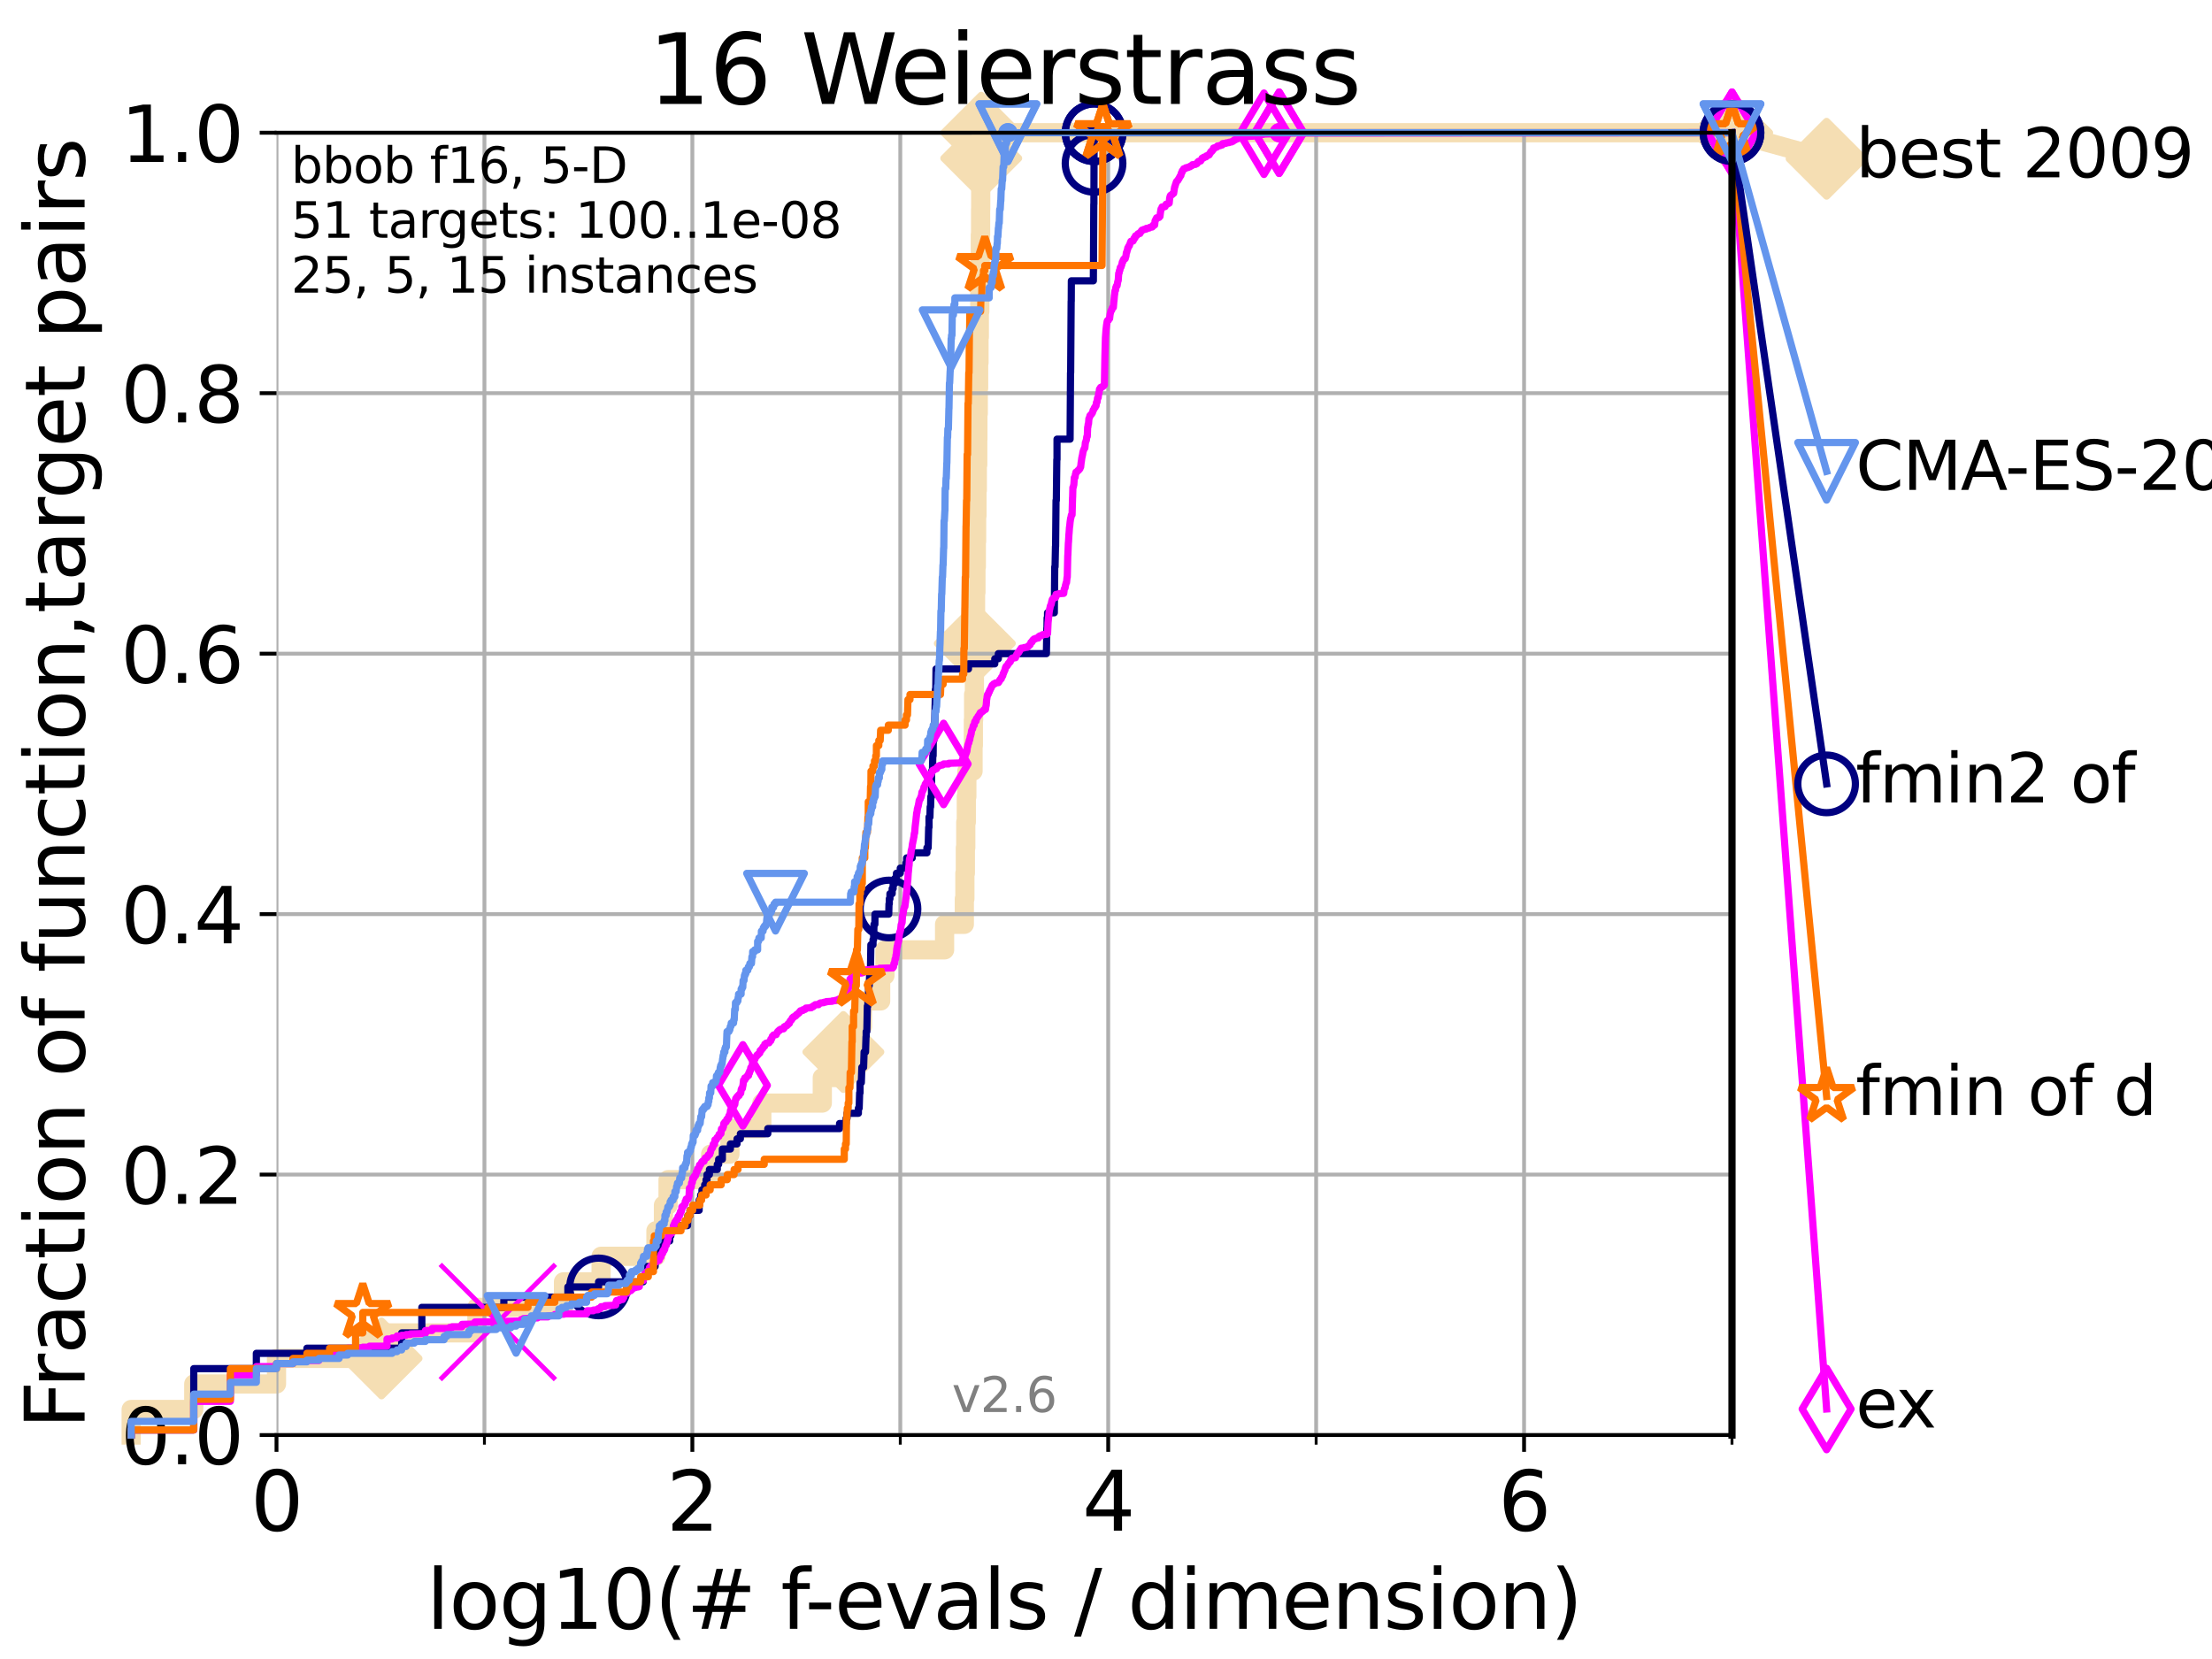 <?xml version="1.0" encoding="utf-8" standalone="no"?>
<!DOCTYPE svg PUBLIC "-//W3C//DTD SVG 1.1//EN"
  "http://www.w3.org/Graphics/SVG/1.1/DTD/svg11.dtd">
<svg xmlns:xlink="http://www.w3.org/1999/xlink" width="460.8pt" height="345.6pt" viewBox="0 0 460.8 345.6" xmlns="http://www.w3.org/2000/svg" version="1.1">
 <defs>
  <style type="text/css">*{stroke-linejoin: round; stroke-linecap: butt}</style>
 </defs>
 <g id="figure_1">
  <g id="patch_1">
   <path d="M 0 345.6 
L 460.8 345.6 
L 460.8 0 
L 0 0 
z
" style="fill: #ffffff"/>
  </g>
  <g id="axes_1">
   <g id="patch_2">
    <path d="M 57.6 298.944 
L 360.806 298.944 
L 360.806 27.648 
L 57.6 27.648 
z
" style="fill: #ffffff"/>
   </g>
   <g id="line2d_1">
    <path d="M 27.324 298.944 
L 27.324 293.624 
L 40.363 293.624 
L 40.363 288.305 
L 57.6 288.305 
L 57.6 282.985 
L 79.481 282.985 
L 79.481 277.666 
L 99.347 277.666 
L 99.347 272.346 
L 117.384 272.346 
L 117.384 267.027 
L 125.219 267.027 
L 125.219 261.707 
L 136.641 261.707 
L 136.641 256.388 
L 138.207 256.388 
L 138.207 251.068 
L 139.167 251.068 
L 139.167 245.749 
L 148.033 245.749 
L 148.033 240.429 
L 152.057 240.429 
L 152.057 235.11 
L 158.7 235.11 
L 158.7 229.79 
L 171.298 229.79 
L 171.298 224.471 
L 174.218 224.471 
L 174.218 219.151 
L 175.688 219.151 
L 175.688 213.832 
L 179.666 213.832 
L 179.666 208.512 
L 183.46 208.512 
L 183.46 203.192 
L 184.355 203.192 
L 184.355 197.873 
L 196.776 197.873 
L 196.776 192.553 
L 200.889 192.553 
L 200.889 187.234 
L 201.003 187.234 
L 201.003 181.914 
L 201.102 181.914 
L 201.102 176.595 
L 201.185 176.595 
L 201.185 171.275 
L 201.299 171.275 
L 201.299 165.956 
L 201.411 165.956 
L 201.411 160.636 
L 202.705 160.636 
L 202.705 155.317 
L 202.77 155.317 
L 202.77 149.997 
L 202.822 149.997 
L 202.822 144.678 
L 202.987 144.678 
L 202.987 139.358 
L 203.076 139.358 
L 203.076 134.039 
L 203.117 134.039 
L 203.117 128.719 
L 203.224 128.719 
L 203.224 123.4 
L 203.307 123.4 
L 203.307 118.08 
L 203.39 118.08 
L 203.39 112.76 
L 203.448 112.76 
L 203.448 107.441 
L 203.521 107.441 
L 203.521 102.121 
L 203.593 102.121 
L 203.593 96.802 
L 203.684 96.802 
L 203.684 91.482 
L 203.714 91.482 
L 203.714 86.163 
L 203.792 86.163 
L 203.792 80.843 
L 203.868 80.843 
L 203.868 75.524 
L 203.949 75.524 
L 203.949 70.204 
L 204.015 70.204 
L 204.015 64.885 
L 204.11 64.885 
L 204.11 59.565 
L 204.163 59.565 
L 204.163 54.246 
L 204.219 54.246 
L 204.219 48.926 
L 204.278 48.926 
L 204.278 43.607 
L 204.302 43.607 
L 204.302 38.287 
L 204.352 38.287 
L 204.352 32.968 
L 204.41 32.968 
L 204.41 27.648 
L 360.806 27.648 
" style="fill: none; stroke: #f5deb3; stroke-width: 4; stroke-linecap: square"/>
   </g>
   <g id="line2d_2">
    <defs>
     <path id="m9c5b527106" d="M -0 7.778 
L 7.778 0 
L 0 -7.778 
L -7.778 -0 
z
" style="stroke: #f5deb3; stroke-width: 1.5; stroke-linejoin: miter"/>
    </defs>
    <g>
     <use xlink:href="#m9c5b527106" x="79.481" y="282.985" style="fill: #f5deb3; stroke: #f5deb3; stroke-width: 1.5; stroke-linejoin: miter"/>
     <use xlink:href="#m9c5b527106" x="175.688" y="219.151" style="fill: #f5deb3; stroke: #f5deb3; stroke-width: 1.5; stroke-linejoin: miter"/>
     <use xlink:href="#m9c5b527106" x="203.076" y="134.039" style="fill: #f5deb3; stroke: #f5deb3; stroke-width: 1.5; stroke-linejoin: miter"/>
     <use xlink:href="#m9c5b527106" x="204.41" y="32.968" style="fill: #f5deb3; stroke: #f5deb3; stroke-width: 1.5; stroke-linejoin: miter"/>
     <use xlink:href="#m9c5b527106" x="204.41" y="27.648" style="fill: #f5deb3; stroke: #f5deb3; stroke-width: 1.5; stroke-linejoin: miter"/>
     <use xlink:href="#m9c5b527106" x="360.806" y="27.648" style="fill: #f5deb3; stroke: #f5deb3; stroke-width: 1.5; stroke-linejoin: miter"/>
    </g>
   </g>
   <g id="line2d_3">
    <path style="fill: none; stroke: #f5deb3; stroke-width: 4; stroke-linecap: square"/>
    <g/>
   </g>
   <g id="line2d_4">
    <path d="M 360.806 27.648 
L 380.515 33.074 
" style="fill: none; stroke: #f5deb3; stroke-width: 4; stroke-linecap: square"/>
    <g>
     <use xlink:href="#m9c5b527106" x="360.806" y="27.648" style="fill: #f5deb3; stroke: #f5deb3; stroke-width: 1.5; stroke-linejoin: miter"/>
     <use xlink:href="#m9c5b527106" x="380.515" y="33.074" style="fill: #f5deb3; stroke: #f5deb3; stroke-width: 1.5; stroke-linejoin: miter"/>
    </g>
   </g>
   <g id="matplotlib.axis_1">
    <g id="xtick_1">
     <g id="line2d_5">
      <path d="M 57.6 298.944 
L 57.6 27.648 
" clip-path="url(#p278891ef77)" style="fill: none; stroke: #b0b0b0; stroke-width: 0.8; stroke-linecap: square"/>
     </g>
     <g id="line2d_6">
      <defs>
       <path id="m13561a5273" d="M 0 0 
L 0 3.5 
" style="stroke: #000000; stroke-width: 0.8"/>
      </defs>
      <g>
       <use xlink:href="#m13561a5273" x="57.6" y="298.944" style="stroke: #000000; stroke-width: 0.8"/>
      </g>
     </g>
     <g id="text_1">
      <!-- 0 -->
      <g transform="translate(52.192 318.861)scale(0.17 -0.17)">
       <defs>
        <path id="DejaVuSans-30" d="M 2034 4250 
Q 1547 4250 1301 3770 
Q 1056 3291 1056 2328 
Q 1056 1369 1301 889 
Q 1547 409 2034 409 
Q 2525 409 2770 889 
Q 3016 1369 3016 2328 
Q 3016 3291 2770 3770 
Q 2525 4250 2034 4250 
z
M 2034 4750 
Q 2819 4750 3233 4129 
Q 3647 3509 3647 2328 
Q 3647 1150 3233 529 
Q 2819 -91 2034 -91 
Q 1250 -91 836 529 
Q 422 1150 422 2328 
Q 422 3509 836 4129 
Q 1250 4750 2034 4750 
z
" transform="scale(0.016)"/>
       </defs>
       <use xlink:href="#DejaVuSans-30"/>
      </g>
     </g>
    </g>
    <g id="xtick_2">
     <g id="line2d_7">
      <path d="M 144.23 298.944 
L 144.23 27.648 
" clip-path="url(#p278891ef77)" style="fill: none; stroke: #b0b0b0; stroke-width: 0.8; stroke-linecap: square"/>
     </g>
     <g id="line2d_8">
      <g>
       <use xlink:href="#m13561a5273" x="144.23" y="298.944" style="stroke: #000000; stroke-width: 0.8"/>
      </g>
     </g>
     <g id="text_2">
      <!-- 2 -->
      <g transform="translate(138.822 318.861)scale(0.17 -0.17)">
       <defs>
        <path id="DejaVuSans-32" d="M 1228 531 
L 3431 531 
L 3431 0 
L 469 0 
L 469 531 
Q 828 903 1448 1529 
Q 2069 2156 2228 2338 
Q 2531 2678 2651 2914 
Q 2772 3150 2772 3378 
Q 2772 3750 2511 3984 
Q 2250 4219 1831 4219 
Q 1534 4219 1204 4116 
Q 875 4013 500 3803 
L 500 4441 
Q 881 4594 1212 4672 
Q 1544 4750 1819 4750 
Q 2544 4750 2975 4387 
Q 3406 4025 3406 3419 
Q 3406 3131 3298 2873 
Q 3191 2616 2906 2266 
Q 2828 2175 2409 1742 
Q 1991 1309 1228 531 
z
" transform="scale(0.016)"/>
       </defs>
       <use xlink:href="#DejaVuSans-32"/>
      </g>
     </g>
    </g>
    <g id="xtick_3">
     <g id="line2d_9">
      <path d="M 230.861 298.944 
L 230.861 27.648 
" clip-path="url(#p278891ef77)" style="fill: none; stroke: #b0b0b0; stroke-width: 0.8; stroke-linecap: square"/>
     </g>
     <g id="line2d_10">
      <g>
       <use xlink:href="#m13561a5273" x="230.861" y="298.944" style="stroke: #000000; stroke-width: 0.8"/>
      </g>
     </g>
     <g id="text_3">
      <!-- 4 -->
      <g transform="translate(225.453 318.861)scale(0.17 -0.17)">
       <defs>
        <path id="DejaVuSans-34" d="M 2419 4116 
L 825 1625 
L 2419 1625 
L 2419 4116 
z
M 2253 4666 
L 3047 4666 
L 3047 1625 
L 3713 1625 
L 3713 1100 
L 3047 1100 
L 3047 0 
L 2419 0 
L 2419 1100 
L 313 1100 
L 313 1709 
L 2253 4666 
z
" transform="scale(0.016)"/>
       </defs>
       <use xlink:href="#DejaVuSans-34"/>
      </g>
     </g>
    </g>
    <g id="xtick_4">
     <g id="line2d_11">
      <path d="M 317.491 298.944 
L 317.491 27.648 
" clip-path="url(#p278891ef77)" style="fill: none; stroke: #b0b0b0; stroke-width: 0.8; stroke-linecap: square"/>
     </g>
     <g id="line2d_12">
      <g>
       <use xlink:href="#m13561a5273" x="317.491" y="298.944" style="stroke: #000000; stroke-width: 0.8"/>
      </g>
     </g>
     <g id="text_4">
      <!-- 6 -->
      <g transform="translate(312.083 318.861)scale(0.17 -0.17)">
       <defs>
        <path id="DejaVuSans-36" d="M 2113 2584 
Q 1688 2584 1439 2293 
Q 1191 2003 1191 1497 
Q 1191 994 1439 701 
Q 1688 409 2113 409 
Q 2538 409 2786 701 
Q 3034 994 3034 1497 
Q 3034 2003 2786 2293 
Q 2538 2584 2113 2584 
z
M 3366 4563 
L 3366 3988 
Q 3128 4100 2886 4159 
Q 2644 4219 2406 4219 
Q 1781 4219 1451 3797 
Q 1122 3375 1075 2522 
Q 1259 2794 1537 2939 
Q 1816 3084 2150 3084 
Q 2853 3084 3261 2657 
Q 3669 2231 3669 1497 
Q 3669 778 3244 343 
Q 2819 -91 2113 -91 
Q 1303 -91 875 529 
Q 447 1150 447 2328 
Q 447 3434 972 4092 
Q 1497 4750 2381 4750 
Q 2619 4750 2861 4703 
Q 3103 4656 3366 4563 
z
" transform="scale(0.016)"/>
       </defs>
       <use xlink:href="#DejaVuSans-36"/>
      </g>
     </g>
    </g>
    <g id="xtick_5">
     <g id="line2d_13">
      <path d="M 100.915 298.944 
L 100.915 27.648 
" clip-path="url(#p278891ef77)" style="fill: none; stroke: #b0b0b0; stroke-width: 0.8; stroke-linecap: square"/>
     </g>
     <g id="line2d_14">
      <defs>
       <path id="m2b36f46558" d="M 0 0 
L 0 2 
" style="stroke: #000000; stroke-width: 0.6"/>
      </defs>
      <g>
       <use xlink:href="#m2b36f46558" x="100.915" y="298.944" style="stroke: #000000; stroke-width: 0.6"/>
      </g>
     </g>
    </g>
    <g id="xtick_6">
     <g id="line2d_15">
      <path d="M 187.546 298.944 
L 187.546 27.648 
" clip-path="url(#p278891ef77)" style="fill: none; stroke: #b0b0b0; stroke-width: 0.8; stroke-linecap: square"/>
     </g>
     <g id="line2d_16">
      <g>
       <use xlink:href="#m2b36f46558" x="187.546" y="298.944" style="stroke: #000000; stroke-width: 0.6"/>
      </g>
     </g>
    </g>
    <g id="xtick_7">
     <g id="line2d_17">
      <path d="M 274.176 298.944 
L 274.176 27.648 
" clip-path="url(#p278891ef77)" style="fill: none; stroke: #b0b0b0; stroke-width: 0.8; stroke-linecap: square"/>
     </g>
     <g id="line2d_18">
      <g>
       <use xlink:href="#m2b36f46558" x="274.176" y="298.944" style="stroke: #000000; stroke-width: 0.6"/>
      </g>
     </g>
    </g>
    <g id="xtick_8">
     <g id="line2d_19">
      <path d="M 360.806 298.944 
L 360.806 27.648 
" clip-path="url(#p278891ef77)" style="fill: none; stroke: #b0b0b0; stroke-width: 0.8; stroke-linecap: square"/>
     </g>
     <g id="line2d_20">
      <g>
       <use xlink:href="#m2b36f46558" x="360.806" y="298.944" style="stroke: #000000; stroke-width: 0.6"/>
      </g>
     </g>
    </g>
    <g id="text_5">
     <!-- log10(# f-evals / dimension) -->
     <g transform="translate(88.823 339.314)scale(0.17 -0.17)">
      <defs>
       <path id="DejaVuSans-6c" d="M 603 4863 
L 1178 4863 
L 1178 0 
L 603 0 
L 603 4863 
z
" transform="scale(0.016)"/>
       <path id="DejaVuSans-6f" d="M 1959 3097 
Q 1497 3097 1228 2736 
Q 959 2375 959 1747 
Q 959 1119 1226 758 
Q 1494 397 1959 397 
Q 2419 397 2687 759 
Q 2956 1122 2956 1747 
Q 2956 2369 2687 2733 
Q 2419 3097 1959 3097 
z
M 1959 3584 
Q 2709 3584 3137 3096 
Q 3566 2609 3566 1747 
Q 3566 888 3137 398 
Q 2709 -91 1959 -91 
Q 1206 -91 779 398 
Q 353 888 353 1747 
Q 353 2609 779 3096 
Q 1206 3584 1959 3584 
z
" transform="scale(0.016)"/>
       <path id="DejaVuSans-67" d="M 2906 1791 
Q 2906 2416 2648 2759 
Q 2391 3103 1925 3103 
Q 1463 3103 1205 2759 
Q 947 2416 947 1791 
Q 947 1169 1205 825 
Q 1463 481 1925 481 
Q 2391 481 2648 825 
Q 2906 1169 2906 1791 
z
M 3481 434 
Q 3481 -459 3084 -895 
Q 2688 -1331 1869 -1331 
Q 1566 -1331 1297 -1286 
Q 1028 -1241 775 -1147 
L 775 -588 
Q 1028 -725 1275 -790 
Q 1522 -856 1778 -856 
Q 2344 -856 2625 -561 
Q 2906 -266 2906 331 
L 2906 616 
Q 2728 306 2450 153 
Q 2172 0 1784 0 
Q 1141 0 747 490 
Q 353 981 353 1791 
Q 353 2603 747 3093 
Q 1141 3584 1784 3584 
Q 2172 3584 2450 3431 
Q 2728 3278 2906 2969 
L 2906 3500 
L 3481 3500 
L 3481 434 
z
" transform="scale(0.016)"/>
       <path id="DejaVuSans-31" d="M 794 531 
L 1825 531 
L 1825 4091 
L 703 3866 
L 703 4441 
L 1819 4666 
L 2450 4666 
L 2450 531 
L 3481 531 
L 3481 0 
L 794 0 
L 794 531 
z
" transform="scale(0.016)"/>
       <path id="DejaVuSans-28" d="M 1984 4856 
Q 1566 4138 1362 3434 
Q 1159 2731 1159 2009 
Q 1159 1288 1364 580 
Q 1569 -128 1984 -844 
L 1484 -844 
Q 1016 -109 783 600 
Q 550 1309 550 2009 
Q 550 2706 781 3412 
Q 1013 4119 1484 4856 
L 1984 4856 
z
" transform="scale(0.016)"/>
       <path id="DejaVuSans-23" d="M 3272 2816 
L 2363 2816 
L 2100 1772 
L 3016 1772 
L 3272 2816 
z
M 2803 4594 
L 2478 3297 
L 3391 3297 
L 3719 4594 
L 4219 4594 
L 3897 3297 
L 4872 3297 
L 4872 2816 
L 3775 2816 
L 3519 1772 
L 4513 1772 
L 4513 1294 
L 3397 1294 
L 3072 0 
L 2572 0 
L 2894 1294 
L 1978 1294 
L 1656 0 
L 1153 0 
L 1478 1294 
L 494 1294 
L 494 1772 
L 1594 1772 
L 1856 2816 
L 850 2816 
L 850 3297 
L 1978 3297 
L 2297 4594 
L 2803 4594 
z
" transform="scale(0.016)"/>
       <path id="DejaVuSans-20" transform="scale(0.016)"/>
       <path id="DejaVuSans-66" d="M 2375 4863 
L 2375 4384 
L 1825 4384 
Q 1516 4384 1395 4259 
Q 1275 4134 1275 3809 
L 1275 3500 
L 2222 3500 
L 2222 3053 
L 1275 3053 
L 1275 0 
L 697 0 
L 697 3053 
L 147 3053 
L 147 3500 
L 697 3500 
L 697 3744 
Q 697 4328 969 4595 
Q 1241 4863 1831 4863 
L 2375 4863 
z
" transform="scale(0.016)"/>
       <path id="DejaVuSans-2d" d="M 313 2009 
L 1997 2009 
L 1997 1497 
L 313 1497 
L 313 2009 
z
" transform="scale(0.016)"/>
       <path id="DejaVuSans-65" d="M 3597 1894 
L 3597 1613 
L 953 1613 
Q 991 1019 1311 708 
Q 1631 397 2203 397 
Q 2534 397 2845 478 
Q 3156 559 3463 722 
L 3463 178 
Q 3153 47 2828 -22 
Q 2503 -91 2169 -91 
Q 1331 -91 842 396 
Q 353 884 353 1716 
Q 353 2575 817 3079 
Q 1281 3584 2069 3584 
Q 2775 3584 3186 3129 
Q 3597 2675 3597 1894 
z
M 3022 2063 
Q 3016 2534 2758 2815 
Q 2500 3097 2075 3097 
Q 1594 3097 1305 2825 
Q 1016 2553 972 2059 
L 3022 2063 
z
" transform="scale(0.016)"/>
       <path id="DejaVuSans-76" d="M 191 3500 
L 800 3500 
L 1894 563 
L 2988 3500 
L 3597 3500 
L 2284 0 
L 1503 0 
L 191 3500 
z
" transform="scale(0.016)"/>
       <path id="DejaVuSans-61" d="M 2194 1759 
Q 1497 1759 1228 1600 
Q 959 1441 959 1056 
Q 959 750 1161 570 
Q 1363 391 1709 391 
Q 2188 391 2477 730 
Q 2766 1069 2766 1631 
L 2766 1759 
L 2194 1759 
z
M 3341 1997 
L 3341 0 
L 2766 0 
L 2766 531 
Q 2569 213 2275 61 
Q 1981 -91 1556 -91 
Q 1019 -91 701 211 
Q 384 513 384 1019 
Q 384 1609 779 1909 
Q 1175 2209 1959 2209 
L 2766 2209 
L 2766 2266 
Q 2766 2663 2505 2880 
Q 2244 3097 1772 3097 
Q 1472 3097 1187 3025 
Q 903 2953 641 2809 
L 641 3341 
Q 956 3463 1253 3523 
Q 1550 3584 1831 3584 
Q 2591 3584 2966 3190 
Q 3341 2797 3341 1997 
z
" transform="scale(0.016)"/>
       <path id="DejaVuSans-73" d="M 2834 3397 
L 2834 2853 
Q 2591 2978 2328 3040 
Q 2066 3103 1784 3103 
Q 1356 3103 1142 2972 
Q 928 2841 928 2578 
Q 928 2378 1081 2264 
Q 1234 2150 1697 2047 
L 1894 2003 
Q 2506 1872 2764 1633 
Q 3022 1394 3022 966 
Q 3022 478 2636 193 
Q 2250 -91 1575 -91 
Q 1294 -91 989 -36 
Q 684 19 347 128 
L 347 722 
Q 666 556 975 473 
Q 1284 391 1588 391 
Q 1994 391 2212 530 
Q 2431 669 2431 922 
Q 2431 1156 2273 1281 
Q 2116 1406 1581 1522 
L 1381 1569 
Q 847 1681 609 1914 
Q 372 2147 372 2553 
Q 372 3047 722 3315 
Q 1072 3584 1716 3584 
Q 2034 3584 2315 3537 
Q 2597 3491 2834 3397 
z
" transform="scale(0.016)"/>
       <path id="DejaVuSans-2f" d="M 1625 4666 
L 2156 4666 
L 531 -594 
L 0 -594 
L 1625 4666 
z
" transform="scale(0.016)"/>
       <path id="DejaVuSans-64" d="M 2906 2969 
L 2906 4863 
L 3481 4863 
L 3481 0 
L 2906 0 
L 2906 525 
Q 2725 213 2448 61 
Q 2172 -91 1784 -91 
Q 1150 -91 751 415 
Q 353 922 353 1747 
Q 353 2572 751 3078 
Q 1150 3584 1784 3584 
Q 2172 3584 2448 3432 
Q 2725 3281 2906 2969 
z
M 947 1747 
Q 947 1113 1208 752 
Q 1469 391 1925 391 
Q 2381 391 2643 752 
Q 2906 1113 2906 1747 
Q 2906 2381 2643 2742 
Q 2381 3103 1925 3103 
Q 1469 3103 1208 2742 
Q 947 2381 947 1747 
z
" transform="scale(0.016)"/>
       <path id="DejaVuSans-69" d="M 603 3500 
L 1178 3500 
L 1178 0 
L 603 0 
L 603 3500 
z
M 603 4863 
L 1178 4863 
L 1178 4134 
L 603 4134 
L 603 4863 
z
" transform="scale(0.016)"/>
       <path id="DejaVuSans-6d" d="M 3328 2828 
Q 3544 3216 3844 3400 
Q 4144 3584 4550 3584 
Q 5097 3584 5394 3201 
Q 5691 2819 5691 2113 
L 5691 0 
L 5113 0 
L 5113 2094 
Q 5113 2597 4934 2840 
Q 4756 3084 4391 3084 
Q 3944 3084 3684 2787 
Q 3425 2491 3425 1978 
L 3425 0 
L 2847 0 
L 2847 2094 
Q 2847 2600 2669 2842 
Q 2491 3084 2119 3084 
Q 1678 3084 1418 2786 
Q 1159 2488 1159 1978 
L 1159 0 
L 581 0 
L 581 3500 
L 1159 3500 
L 1159 2956 
Q 1356 3278 1631 3431 
Q 1906 3584 2284 3584 
Q 2666 3584 2933 3390 
Q 3200 3197 3328 2828 
z
" transform="scale(0.016)"/>
       <path id="DejaVuSans-6e" d="M 3513 2113 
L 3513 0 
L 2938 0 
L 2938 2094 
Q 2938 2591 2744 2837 
Q 2550 3084 2163 3084 
Q 1697 3084 1428 2787 
Q 1159 2491 1159 1978 
L 1159 0 
L 581 0 
L 581 3500 
L 1159 3500 
L 1159 2956 
Q 1366 3272 1645 3428 
Q 1925 3584 2291 3584 
Q 2894 3584 3203 3211 
Q 3513 2838 3513 2113 
z
" transform="scale(0.016)"/>
       <path id="DejaVuSans-29" d="M 513 4856 
L 1013 4856 
Q 1481 4119 1714 3412 
Q 1947 2706 1947 2009 
Q 1947 1309 1714 600 
Q 1481 -109 1013 -844 
L 513 -844 
Q 928 -128 1133 580 
Q 1338 1288 1338 2009 
Q 1338 2731 1133 3434 
Q 928 4138 513 4856 
z
" transform="scale(0.016)"/>
      </defs>
      <use xlink:href="#DejaVuSans-6c"/>
      <use xlink:href="#DejaVuSans-6f" x="27.783"/>
      <use xlink:href="#DejaVuSans-67" x="88.965"/>
      <use xlink:href="#DejaVuSans-31" x="152.441"/>
      <use xlink:href="#DejaVuSans-30" x="216.064"/>
      <use xlink:href="#DejaVuSans-28" x="279.688"/>
      <use xlink:href="#DejaVuSans-23" x="318.701"/>
      <use xlink:href="#DejaVuSans-20" x="402.49"/>
      <use xlink:href="#DejaVuSans-66" x="434.277"/>
      <use xlink:href="#DejaVuSans-2d" x="463.982"/>
      <use xlink:href="#DejaVuSans-65" x="500.066"/>
      <use xlink:href="#DejaVuSans-76" x="561.59"/>
      <use xlink:href="#DejaVuSans-61" x="620.77"/>
      <use xlink:href="#DejaVuSans-6c" x="682.049"/>
      <use xlink:href="#DejaVuSans-73" x="709.832"/>
      <use xlink:href="#DejaVuSans-20" x="761.932"/>
      <use xlink:href="#DejaVuSans-2f" x="793.719"/>
      <use xlink:href="#DejaVuSans-20" x="827.41"/>
      <use xlink:href="#DejaVuSans-64" x="859.197"/>
      <use xlink:href="#DejaVuSans-69" x="922.674"/>
      <use xlink:href="#DejaVuSans-6d" x="950.457"/>
      <use xlink:href="#DejaVuSans-65" x="1047.869"/>
      <use xlink:href="#DejaVuSans-6e" x="1109.393"/>
      <use xlink:href="#DejaVuSans-73" x="1172.771"/>
      <use xlink:href="#DejaVuSans-69" x="1224.871"/>
      <use xlink:href="#DejaVuSans-6f" x="1252.654"/>
      <use xlink:href="#DejaVuSans-6e" x="1313.836"/>
      <use xlink:href="#DejaVuSans-29" x="1377.215"/>
     </g>
    </g>
   </g>
   <g id="matplotlib.axis_2">
    <g id="ytick_1">
     <g id="line2d_21">
      <path d="M 57.6 298.944 
L 360.806 298.944 
" clip-path="url(#p278891ef77)" style="fill: none; stroke: #b0b0b0; stroke-width: 0.8; stroke-linecap: square"/>
     </g>
     <g id="line2d_22">
      <defs>
       <path id="md3a5dd4ee4" d="M 0 0 
L -3.5 0 
" style="stroke: #000000; stroke-width: 0.8"/>
      </defs>
      <g>
       <use xlink:href="#md3a5dd4ee4" x="57.6" y="298.944" style="stroke: #000000; stroke-width: 0.8"/>
      </g>
     </g>
     <g id="text_6">
      <!-- 0.0 -->
      <g transform="translate(25.155 305.023)scale(0.16 -0.16)">
       <defs>
        <path id="DejaVuSans-2e" d="M 684 794 
L 1344 794 
L 1344 0 
L 684 0 
L 684 794 
z
" transform="scale(0.016)"/>
       </defs>
       <use xlink:href="#DejaVuSans-30"/>
       <use xlink:href="#DejaVuSans-2e" x="63.623"/>
       <use xlink:href="#DejaVuSans-30" x="95.41"/>
      </g>
     </g>
    </g>
    <g id="ytick_2">
     <g id="line2d_23">
      <path d="M 57.6 244.685 
L 360.806 244.685 
" clip-path="url(#p278891ef77)" style="fill: none; stroke: #b0b0b0; stroke-width: 0.8; stroke-linecap: square"/>
     </g>
     <g id="line2d_24">
      <g>
       <use xlink:href="#md3a5dd4ee4" x="57.6" y="244.685" style="stroke: #000000; stroke-width: 0.8"/>
      </g>
     </g>
     <g id="text_7">
      <!-- 0.2 -->
      <g transform="translate(25.155 250.764)scale(0.16 -0.16)">
       <use xlink:href="#DejaVuSans-30"/>
       <use xlink:href="#DejaVuSans-2e" x="63.623"/>
       <use xlink:href="#DejaVuSans-32" x="95.41"/>
      </g>
     </g>
    </g>
    <g id="ytick_3">
     <g id="line2d_25">
      <path d="M 57.6 190.426 
L 360.806 190.426 
" clip-path="url(#p278891ef77)" style="fill: none; stroke: #b0b0b0; stroke-width: 0.8; stroke-linecap: square"/>
     </g>
     <g id="line2d_26">
      <g>
       <use xlink:href="#md3a5dd4ee4" x="57.6" y="190.426" style="stroke: #000000; stroke-width: 0.8"/>
      </g>
     </g>
     <g id="text_8">
      <!-- 0.4 -->
      <g transform="translate(25.155 196.504)scale(0.16 -0.16)">
       <use xlink:href="#DejaVuSans-30"/>
       <use xlink:href="#DejaVuSans-2e" x="63.623"/>
       <use xlink:href="#DejaVuSans-34" x="95.41"/>
      </g>
     </g>
    </g>
    <g id="ytick_4">
     <g id="line2d_27">
      <path d="M 57.6 136.166 
L 360.806 136.166 
" clip-path="url(#p278891ef77)" style="fill: none; stroke: #b0b0b0; stroke-width: 0.8; stroke-linecap: square"/>
     </g>
     <g id="line2d_28">
      <g>
       <use xlink:href="#md3a5dd4ee4" x="57.6" y="136.166" style="stroke: #000000; stroke-width: 0.8"/>
      </g>
     </g>
     <g id="text_9">
      <!-- 0.6 -->
      <g transform="translate(25.155 142.245)scale(0.16 -0.16)">
       <use xlink:href="#DejaVuSans-30"/>
       <use xlink:href="#DejaVuSans-2e" x="63.623"/>
       <use xlink:href="#DejaVuSans-36" x="95.41"/>
      </g>
     </g>
    </g>
    <g id="ytick_5">
     <g id="line2d_29">
      <path d="M 57.6 81.907 
L 360.806 81.907 
" clip-path="url(#p278891ef77)" style="fill: none; stroke: #b0b0b0; stroke-width: 0.8; stroke-linecap: square"/>
     </g>
     <g id="line2d_30">
      <g>
       <use xlink:href="#md3a5dd4ee4" x="57.6" y="81.907" style="stroke: #000000; stroke-width: 0.8"/>
      </g>
     </g>
     <g id="text_10">
      <!-- 0.8 -->
      <g transform="translate(25.155 87.986)scale(0.16 -0.16)">
       <defs>
        <path id="DejaVuSans-38" d="M 2034 2216 
Q 1584 2216 1326 1975 
Q 1069 1734 1069 1313 
Q 1069 891 1326 650 
Q 1584 409 2034 409 
Q 2484 409 2743 651 
Q 3003 894 3003 1313 
Q 3003 1734 2745 1975 
Q 2488 2216 2034 2216 
z
M 1403 2484 
Q 997 2584 770 2862 
Q 544 3141 544 3541 
Q 544 4100 942 4425 
Q 1341 4750 2034 4750 
Q 2731 4750 3128 4425 
Q 3525 4100 3525 3541 
Q 3525 3141 3298 2862 
Q 3072 2584 2669 2484 
Q 3125 2378 3379 2068 
Q 3634 1759 3634 1313 
Q 3634 634 3220 271 
Q 2806 -91 2034 -91 
Q 1263 -91 848 271 
Q 434 634 434 1313 
Q 434 1759 690 2068 
Q 947 2378 1403 2484 
z
M 1172 3481 
Q 1172 3119 1398 2916 
Q 1625 2713 2034 2713 
Q 2441 2713 2670 2916 
Q 2900 3119 2900 3481 
Q 2900 3844 2670 4047 
Q 2441 4250 2034 4250 
Q 1625 4250 1398 4047 
Q 1172 3844 1172 3481 
z
" transform="scale(0.016)"/>
       </defs>
       <use xlink:href="#DejaVuSans-30"/>
       <use xlink:href="#DejaVuSans-2e" x="63.623"/>
       <use xlink:href="#DejaVuSans-38" x="95.41"/>
      </g>
     </g>
    </g>
    <g id="ytick_6">
     <g id="line2d_31">
      <path d="M 57.6 27.648 
L 360.806 27.648 
" clip-path="url(#p278891ef77)" style="fill: none; stroke: #b0b0b0; stroke-width: 0.8; stroke-linecap: square"/>
     </g>
     <g id="line2d_32">
      <g>
       <use xlink:href="#md3a5dd4ee4" x="57.6" y="27.648" style="stroke: #000000; stroke-width: 0.8"/>
      </g>
     </g>
     <g id="text_11">
      <!-- 1.0 -->
      <g transform="translate(25.155 33.727)scale(0.16 -0.16)">
       <use xlink:href="#DejaVuSans-31"/>
       <use xlink:href="#DejaVuSans-2e" x="63.623"/>
       <use xlink:href="#DejaVuSans-30" x="95.41"/>
      </g>
     </g>
    </g>
    <g id="text_12">
     <!-- Fraction of function,target pairs -->
     <g transform="translate(17.62 297.681)rotate(-90)scale(0.17 -0.17)">
      <defs>
       <path id="DejaVuSans-46" d="M 628 4666 
L 3309 4666 
L 3309 4134 
L 1259 4134 
L 1259 2759 
L 3109 2759 
L 3109 2228 
L 1259 2228 
L 1259 0 
L 628 0 
L 628 4666 
z
" transform="scale(0.016)"/>
       <path id="DejaVuSans-72" d="M 2631 2963 
Q 2534 3019 2420 3045 
Q 2306 3072 2169 3072 
Q 1681 3072 1420 2755 
Q 1159 2438 1159 1844 
L 1159 0 
L 581 0 
L 581 3500 
L 1159 3500 
L 1159 2956 
Q 1341 3275 1631 3429 
Q 1922 3584 2338 3584 
Q 2397 3584 2469 3576 
Q 2541 3569 2628 3553 
L 2631 2963 
z
" transform="scale(0.016)"/>
       <path id="DejaVuSans-63" d="M 3122 3366 
L 3122 2828 
Q 2878 2963 2633 3030 
Q 2388 3097 2138 3097 
Q 1578 3097 1268 2742 
Q 959 2388 959 1747 
Q 959 1106 1268 751 
Q 1578 397 2138 397 
Q 2388 397 2633 464 
Q 2878 531 3122 666 
L 3122 134 
Q 2881 22 2623 -34 
Q 2366 -91 2075 -91 
Q 1284 -91 818 406 
Q 353 903 353 1747 
Q 353 2603 823 3093 
Q 1294 3584 2113 3584 
Q 2378 3584 2631 3529 
Q 2884 3475 3122 3366 
z
" transform="scale(0.016)"/>
       <path id="DejaVuSans-74" d="M 1172 4494 
L 1172 3500 
L 2356 3500 
L 2356 3053 
L 1172 3053 
L 1172 1153 
Q 1172 725 1289 603 
Q 1406 481 1766 481 
L 2356 481 
L 2356 0 
L 1766 0 
Q 1100 0 847 248 
Q 594 497 594 1153 
L 594 3053 
L 172 3053 
L 172 3500 
L 594 3500 
L 594 4494 
L 1172 4494 
z
" transform="scale(0.016)"/>
       <path id="DejaVuSans-75" d="M 544 1381 
L 544 3500 
L 1119 3500 
L 1119 1403 
Q 1119 906 1312 657 
Q 1506 409 1894 409 
Q 2359 409 2629 706 
Q 2900 1003 2900 1516 
L 2900 3500 
L 3475 3500 
L 3475 0 
L 2900 0 
L 2900 538 
Q 2691 219 2414 64 
Q 2138 -91 1772 -91 
Q 1169 -91 856 284 
Q 544 659 544 1381 
z
M 1991 3584 
L 1991 3584 
z
" transform="scale(0.016)"/>
       <path id="DejaVuSans-2c" d="M 750 794 
L 1409 794 
L 1409 256 
L 897 -744 
L 494 -744 
L 750 256 
L 750 794 
z
" transform="scale(0.016)"/>
       <path id="DejaVuSans-70" d="M 1159 525 
L 1159 -1331 
L 581 -1331 
L 581 3500 
L 1159 3500 
L 1159 2969 
Q 1341 3281 1617 3432 
Q 1894 3584 2278 3584 
Q 2916 3584 3314 3078 
Q 3713 2572 3713 1747 
Q 3713 922 3314 415 
Q 2916 -91 2278 -91 
Q 1894 -91 1617 61 
Q 1341 213 1159 525 
z
M 3116 1747 
Q 3116 2381 2855 2742 
Q 2594 3103 2138 3103 
Q 1681 3103 1420 2742 
Q 1159 2381 1159 1747 
Q 1159 1113 1420 752 
Q 1681 391 2138 391 
Q 2594 391 2855 752 
Q 3116 1113 3116 1747 
z
" transform="scale(0.016)"/>
      </defs>
      <use xlink:href="#DejaVuSans-46"/>
      <use xlink:href="#DejaVuSans-72" x="50.27"/>
      <use xlink:href="#DejaVuSans-61" x="91.383"/>
      <use xlink:href="#DejaVuSans-63" x="152.662"/>
      <use xlink:href="#DejaVuSans-74" x="207.643"/>
      <use xlink:href="#DejaVuSans-69" x="246.852"/>
      <use xlink:href="#DejaVuSans-6f" x="274.635"/>
      <use xlink:href="#DejaVuSans-6e" x="335.816"/>
      <use xlink:href="#DejaVuSans-20" x="399.195"/>
      <use xlink:href="#DejaVuSans-6f" x="430.982"/>
      <use xlink:href="#DejaVuSans-66" x="492.164"/>
      <use xlink:href="#DejaVuSans-20" x="527.369"/>
      <use xlink:href="#DejaVuSans-66" x="559.156"/>
      <use xlink:href="#DejaVuSans-75" x="594.361"/>
      <use xlink:href="#DejaVuSans-6e" x="657.74"/>
      <use xlink:href="#DejaVuSans-63" x="721.119"/>
      <use xlink:href="#DejaVuSans-74" x="776.1"/>
      <use xlink:href="#DejaVuSans-69" x="815.309"/>
      <use xlink:href="#DejaVuSans-6f" x="843.092"/>
      <use xlink:href="#DejaVuSans-6e" x="904.273"/>
      <use xlink:href="#DejaVuSans-2c" x="967.652"/>
      <use xlink:href="#DejaVuSans-74" x="999.439"/>
      <use xlink:href="#DejaVuSans-61" x="1038.648"/>
      <use xlink:href="#DejaVuSans-72" x="1099.928"/>
      <use xlink:href="#DejaVuSans-67" x="1139.291"/>
      <use xlink:href="#DejaVuSans-65" x="1202.768"/>
      <use xlink:href="#DejaVuSans-74" x="1264.291"/>
      <use xlink:href="#DejaVuSans-20" x="1303.5"/>
      <use xlink:href="#DejaVuSans-70" x="1335.287"/>
      <use xlink:href="#DejaVuSans-61" x="1398.764"/>
      <use xlink:href="#DejaVuSans-69" x="1460.043"/>
      <use xlink:href="#DejaVuSans-72" x="1487.826"/>
      <use xlink:href="#DejaVuSans-73" x="1528.939"/>
     </g>
    </g>
   </g>
   <g id="line2d_33">
    <defs>
     <path id="maf3204761f" d="M 0 1.5 
C 0.398 1.5 0.779 1.342 1.061 1.061 
C 1.342 0.779 1.5 0.398 1.5 0 
C 1.5 -0.398 1.342 -0.779 1.061 -1.061 
C 0.779 -1.342 0.398 -1.5 0 -1.5 
C -0.398 -1.5 -0.779 -1.342 -1.061 -1.061 
C -1.342 -0.779 -1.5 -0.398 -1.5 0 
C -1.5 0.398 -1.342 0.779 -1.061 1.061 
C -0.779 1.342 -0.398 1.5 0 1.5 
z
" style="stroke: #f5deb3"/>
    </defs>
    <g>
     <use xlink:href="#maf3204761f" x="204.41" y="27.648" style="fill: #f5deb3; stroke: #f5deb3"/>
     <use xlink:href="#maf3204761f" x="204.41" y="27.648" style="fill: #f5deb3; stroke: #f5deb3"/>
    </g>
   </g>
   <g id="line2d_34">
    <defs>
     <path id="m47e8f9bd51" d="M 0 1.5 
C 0.398 1.5 0.779 1.342 1.061 1.061 
C 1.342 0.779 1.5 0.398 1.5 0 
C 1.5 -0.398 1.342 -0.779 1.061 -1.061 
C 0.779 -1.342 0.398 -1.5 0 -1.5 
C -0.398 -1.5 -0.779 -1.342 -1.061 -1.061 
C -1.342 -0.779 -1.5 -0.398 -1.5 0 
C -1.5 0.398 -1.342 0.779 -1.061 1.061 
C -0.779 1.342 -0.398 1.5 0 1.5 
z
" style="stroke: #000080"/>
    </defs>
    <g>
     <use xlink:href="#m47e8f9bd51" x="227.928" y="27.648" style="fill: #000080; stroke: #000080"/>
     <use xlink:href="#m47e8f9bd51" x="227.928" y="27.648" style="fill: #000080; stroke: #000080"/>
    </g>
   </g>
   <g id="line2d_35">
    <path d="M 27.324 298.944 
L 27.324 297.88 
L 40.363 297.88 
L 40.363 285.113 
L 53.402 285.113 
L 53.402 281.922 
L 63.93 281.922 
L 63.93 280.858 
L 83.678 280.858 
L 83.678 277.666 
L 87.876 277.666 
L 87.876 272.346 
L 104.962 272.346 
L 104.962 270.219 
L 118.302 270.219 
L 118.302 268.091 
L 124.695 268.091 
L 124.695 267.027 
L 133.983 267.027 
L 133.983 265.963 
L 134.621 265.963 
L 134.621 263.835 
L 136.471 263.835 
L 136.471 261.707 
L 137.031 261.707 
L 137.031 260.643 
L 137.25 260.643 
L 137.25 259.579 
L 138.413 259.579 
L 138.413 258.516 
L 139.508 258.516 
L 139.508 257.452 
L 139.748 257.452 
L 139.748 256.388 
L 140.359 256.388 
L 140.359 255.324 
L 143.226 255.324 
L 143.305 253.196 
L 143.735 253.196 
L 143.735 252.132 
L 145.643 252.132 
L 145.643 250.004 
L 145.955 250.004 
L 145.955 248.94 
L 146.227 248.94 
L 146.227 247.877 
L 146.794 247.877 
L 146.794 246.813 
L 147.087 246.813 
L 147.087 245.749 
L 147.28 245.749 
L 147.28 244.685 
L 147.785 244.685 
L 147.785 243.621 
L 149.425 243.621 
L 149.425 242.557 
L 149.708 242.557 
L 149.708 241.493 
L 150.479 241.493 
L 150.479 239.365 
L 152.156 239.365 
L 152.156 238.301 
L 153.536 238.301 
L 153.536 237.237 
L 154.234 237.237 
L 154.234 236.174 
L 159.948 236.174 
L 159.948 235.11 
L 174.894 235.11 
L 174.894 234.046 
L 176.251 234.046 
L 176.251 232.982 
L 176.449 232.982 
L 176.449 231.918 
L 178.818 231.918 
L 178.818 230.854 
L 178.979 230.854 
L 179.08 227.662 
L 179.162 227.662 
L 179.162 225.534 
L 179.43 225.534 
L 179.54 222.343 
L 179.905 222.343 
L 180.006 219.151 
L 180.307 219.151 
L 180.407 215.959 
L 180.439 215.959 
L 180.439 214.895 
L 180.576 214.895 
L 180.685 209.576 
L 180.788 209.576 
L 180.809 207.448 
L 180.932 207.448 
L 180.932 205.32 
L 181.076 205.32 
L 181.156 203.192 
L 181.308 203.192 
L 181.418 196.809 
L 181.866 196.809 
L 181.866 195.745 
L 181.988 195.745 
L 182.069 192.553 
L 182.254 192.553 
L 182.274 190.426 
L 185.141 190.426 
L 185.192 188.298 
L 185.256 188.298 
L 185.256 187.234 
L 185.391 187.234 
L 185.391 186.17 
L 185.858 186.17 
L 185.858 185.106 
L 186.055 185.106 
L 186.055 184.042 
L 186.426 184.042 
L 186.426 182.978 
L 186.746 182.978 
L 186.746 181.914 
L 187.542 181.914 
L 187.542 180.85 
L 188.706 180.85 
L 188.706 179.787 
L 188.868 179.787 
L 188.868 178.723 
L 190.043 178.723 
L 190.043 177.659 
L 193.096 177.659 
L 193.096 176.595 
L 193.352 176.595 
L 193.462 172.339 
L 193.531 172.339 
L 193.531 170.211 
L 193.721 170.211 
L 193.775 168.084 
L 193.859 168.084 
L 193.907 165.956 
L 194.044 165.956 
L 194.073 160.636 
L 194.248 160.636 
L 194.319 157.445 
L 194.387 157.445 
L 194.418 154.253 
L 194.535 154.253 
L 194.535 152.125 
L 194.69 152.125 
L 194.801 146.805 
L 194.808 146.805 
L 194.865 143.614 
L 194.941 143.614 
L 194.989 139.358 
L 201.754 139.358 
L 201.754 138.294 
L 207.23 138.294 
L 207.23 137.23 
L 207.969 137.23 
L 207.969 136.166 
L 217.983 136.166 
L 218.078 130.847 
L 218.101 130.847 
L 218.131 128.719 
L 218.218 128.719 
L 218.218 127.655 
L 219.634 127.655 
L 219.72 118.08 
L 219.788 118.08 
L 219.874 113.824 
L 219.9 113.824 
L 219.99 104.249 
L 220.054 104.249 
L 220.154 95.738 
L 220.194 95.738 
L 220.198 91.482 
L 222.918 91.482 
L 223.009 77.652 
L 223.037 77.652 
L 223.141 62.757 
L 223.16 62.757 
L 223.183 58.501 
L 227.765 58.501 
L 227.858 42.543 
L 227.879 42.543 
L 227.928 27.648 
L 360.806 27.648 
L 360.806 27.648 
" style="fill: none; stroke: #000080; stroke-width: 1.5; stroke-linecap: square"/>
   </g>
   <g id="line2d_36">
    <defs>
     <path id="m03a0547e1f" d="M 0 6 
C 1.591 6 3.117 5.368 4.243 4.243 
C 5.368 3.117 6 1.591 6 0 
C 6 -1.591 5.368 -3.117 4.243 -4.243 
C 3.117 -5.368 1.591 -6 0 -6 
C -1.591 -6 -3.117 -5.368 -4.243 -4.243 
C -5.368 -3.117 -6 -1.591 -6 0 
C -6 1.591 -5.368 3.117 -4.243 4.243 
C -3.117 5.368 -1.591 6 0 6 
z
" style="stroke: #000080; stroke-width: 1.5"/>
    </defs>
    <g>
     <use xlink:href="#m03a0547e1f" x="124.695" y="268.091" style="fill-opacity: 0; stroke: #000080; stroke-width: 1.5"/>
     <use xlink:href="#m03a0547e1f" x="185.192" y="189.362" style="fill-opacity: 0; stroke: #000080; stroke-width: 1.5"/>
     <use xlink:href="#m03a0547e1f" x="227.91" y="34.031" style="fill-opacity: 0; stroke: #000080; stroke-width: 1.5"/>
     <use xlink:href="#m03a0547e1f" x="227.928" y="27.648" style="fill-opacity: 0; stroke: #000080; stroke-width: 1.5"/>
     <use xlink:href="#m03a0547e1f" x="227.928" y="27.648" style="fill-opacity: 0; stroke: #000080; stroke-width: 1.5"/>
     <use xlink:href="#m03a0547e1f" x="360.806" y="27.648" style="fill-opacity: 0; stroke: #000080; stroke-width: 1.5"/>
    </g>
   </g>
   <g id="line2d_37">
    <path style="fill: none; stroke: #000080; stroke-width: 1.5; stroke-linecap: square"/>
    <g/>
   </g>
   <g id="line2d_38">
    <defs>
     <path id="m4d6873b287" d="M 0 1.5 
C 0.398 1.5 0.779 1.342 1.061 1.061 
C 1.342 0.779 1.5 0.398 1.5 0 
C 1.5 -0.398 1.342 -0.779 1.061 -1.061 
C 0.779 -1.342 0.398 -1.5 0 -1.5 
C -0.398 -1.5 -0.779 -1.342 -1.061 -1.061 
C -1.342 -0.779 -1.5 -0.398 -1.5 0 
C -1.5 0.398 -1.342 0.779 -1.061 1.061 
C -0.779 1.342 -0.398 1.5 0 1.5 
z
" style="stroke: #ff00ff"/>
    </defs>
    <g>
     <use xlink:href="#m4d6873b287" x="266.476" y="27.648" style="fill: #ff00ff; stroke: #ff00ff"/>
     <use xlink:href="#m4d6873b287" x="266.476" y="27.648" style="fill: #ff00ff; stroke: #ff00ff"/>
    </g>
   </g>
   <g id="line2d_39">
    <path d="M 27.324 298.944 
L 27.324 297.88 
L 40.363 297.88 
L 40.363 291.922 
L 47.991 291.922 
L 47.991 286.39 
L 53.402 286.39 
L 53.402 284.688 
L 57.6 284.688 
L 57.6 284.049 
L 61.03 284.049 
L 61.03 283.624 
L 63.93 283.624 
L 63.93 283.411 
L 66.441 283.411 
L 66.441 282.134 
L 68.657 282.134 
L 68.657 281.709 
L 70.639 281.709 
L 70.639 281.283 
L 72.432 281.283 
L 72.432 280.858 
L 75.575 280.858 
L 75.575 280.645 
L 76.969 280.645 
L 76.969 280.432 
L 80.621 280.432 
L 80.621 278.943 
L 81.696 278.943 
L 81.696 278.73 
L 82.713 278.73 
L 82.713 278.304 
L 83.678 278.304 
L 83.678 278.162 
L 84.596 278.162 
L 84.596 278.021 
L 85.471 278.021 
L 85.471 277.879 
L 88.614 277.808 
L 88.614 277.169 
L 90.008 277.169 
L 90.008 276.744 
L 93.66 276.744 
L 93.66 276.531 
L 94.206 276.531 
L 94.206 276.389 
L 96.241 276.389 
L 96.241 275.893 
L 98.933 275.822 
L 98.933 275.396 
L 105.559 275.325 
L 105.559 275.254 
L 108.543 275.183 
L 108.543 274.9 
L 109.038 274.9 
L 109.038 274.687 
L 110.675 274.616 
L 110.675 274.545 
L 111.972 274.545 
L 111.972 274.332 
L 114.142 274.332 
L 114.142 274.12 
L 115.576 274.049 
L 115.576 273.836 
L 117.54 273.765 
L 117.54 273.694 
L 122.199 273.694 
L 122.199 273.481 
L 122.32 273.481 
L 122.32 273.056 
L 123.601 273.056 
L 123.601 272.914 
L 124.589 272.843 
L 124.589 272.63 
L 125.012 272.63 
L 125.012 272.417 
L 125.219 272.417 
L 125.219 272.204 
L 126.029 272.204 
L 126.029 271.992 
L 127.822 271.921 
L 127.822 271.85 
L 128.266 271.85 
L 128.354 271.141 
L 128.441 271.141 
L 128.441 270.928 
L 129.041 270.928 
L 129.041 270.715 
L 129.704 270.715 
L 129.786 270.36 
L 129.947 270.289 
L 130.027 269.651 
L 130.187 269.651 
L 130.187 269.438 
L 130.734 269.367 
L 130.811 268.942 
L 131.416 268.871 
L 131.416 268.729 
L 131.564 268.729 
L 131.564 268.587 
L 131.711 268.587 
L 131.784 268.304 
L 132.358 268.233 
L 132.358 268.162 
L 132.984 268.091 
L 132.984 268.02 
L 133.188 268.02 
L 133.188 267.169 
L 133.39 267.098 
L 133.457 266.814 
L 134.048 266.743 
L 134.113 266.034 
L 134.241 266.034 
L 134.305 265.396 
L 134.368 265.396 
L 134.368 265.183 
L 134.746 265.183 
L 134.746 264.899 
L 135.177 264.899 
L 135.238 264.332 
L 135.298 264.332 
L 135.298 264.048 
L 135.419 264.048 
L 135.419 263.906 
L 135.598 263.906 
L 135.598 263.693 
L 135.952 263.622 
L 135.952 263.41 
L 136.069 263.41 
L 136.127 262.984 
L 136.641 262.913 
L 136.641 262.771 
L 136.975 262.7 
L 136.975 262.629 
L 137.305 262.558 
L 137.359 262.062 
L 137.521 262.062 
L 137.628 261.849 
L 137.681 261.849 
L 137.735 261.282 
L 137.893 261.282 
L 137.893 261.069 
L 138.051 261.069 
L 138.103 260.572 
L 138.31 260.572 
L 138.31 260.289 
L 138.464 260.289 
L 138.566 259.65 
L 138.617 259.65 
L 138.668 259.367 
L 138.819 259.367 
L 138.919 258.728 
L 139.018 258.728 
L 139.068 258.161 
L 139.216 258.09 
L 139.216 257.452 
L 139.363 257.452 
L 139.363 257.239 
L 139.556 257.239 
L 139.556 257.026 
L 139.844 256.955 
L 139.891 256.742 
L 140.08 256.742 
L 140.08 256.033 
L 140.22 256.033 
L 140.266 255.537 
L 140.405 255.537 
L 140.405 255.04 
L 140.543 255.04 
L 140.589 254.615 
L 140.725 254.615 
L 140.725 254.402 
L 140.906 254.402 
L 140.951 254.047 
L 141.217 253.976 
L 141.261 253.409 
L 141.524 253.338 
L 141.567 252.912 
L 141.697 252.912 
L 141.74 252.416 
L 141.911 252.416 
L 141.996 251.919 
L 142.038 251.919 
L 142.038 251.423 
L 142.332 251.352 
L 142.332 251.139 
L 142.498 251.139 
L 142.498 250.997 
L 142.621 250.997 
L 142.662 250.785 
L 142.743 250.785 
L 142.743 250.714 
L 142.743 250.288 
L 142.906 250.288 
L 142.946 249.792 
L 143.305 249.792 
L 143.345 249.508 
L 143.423 249.508 
L 143.502 249.153 
L 143.541 249.153 
L 143.619 247.522 
L 143.85 247.522 
L 143.889 247.238 
L 144.003 247.238 
L 144.079 246.387 
L 144.23 246.316 
L 144.305 245.465 
L 144.529 245.465 
L 144.603 245.039 
L 144.859 244.969 
L 144.968 244.472 
L 145.04 244.401 
L 145.076 244.117 
L 145.255 244.046 
L 145.327 243.479 
L 145.503 243.479 
L 145.608 243.124 
L 145.678 243.124 
L 145.713 242.699 
L 145.955 242.628 
L 146.058 242.344 
L 146.092 242.344 
L 146.194 242.06 
L 146.329 241.99 
L 146.329 241.919 
L 146.662 241.919 
L 146.761 241.493 
L 146.827 241.493 
L 146.925 241.209 
L 147.28 241.138 
L 147.344 240.926 
L 147.439 240.855 
L 147.439 240.784 
L 147.566 240.784 
L 147.566 240.571 
L 147.847 240.5 
L 147.94 240.145 
L 148.002 240.075 
L 148.094 239.507 
L 148.186 239.436 
L 148.277 239.152 
L 148.398 239.152 
L 148.488 238.869 
L 148.518 238.869 
L 148.578 238.372 
L 148.845 238.372 
L 148.933 237.45 
L 149.195 237.45 
L 149.281 237.167 
L 149.396 237.096 
L 149.396 236.954 
L 149.595 236.883 
L 149.595 236.812 
L 149.764 236.741 
L 149.792 236.315 
L 149.959 236.244 
L 149.959 236.174 
L 150.18 236.174 
L 150.289 235.181 
L 150.56 235.11 
L 150.667 234.755 
L 150.694 234.755 
L 150.774 234.046 
L 150.932 234.046 
L 150.985 233.762 
L 151.272 233.691 
L 151.349 233.407 
L 151.401 233.407 
L 151.401 233.195 
L 151.605 233.195 
L 151.631 232.911 
L 151.808 232.911 
L 151.858 232.414 
L 151.958 232.414 
L 152.008 232.131 
L 152.082 232.131 
L 152.181 231.28 
L 152.328 231.209 
L 152.402 230.854 
L 152.523 230.854 
L 152.62 230.499 
L 152.883 230.428 
L 152.978 230.074 
L 153.072 230.074 
L 153.166 229.294 
L 153.212 229.223 
L 153.259 228.868 
L 153.444 228.797 
L 153.444 228.584 
L 153.582 228.584 
L 153.628 228.372 
L 153.764 228.301 
L 153.764 228.23 
L 153.967 228.23 
L 153.967 228.017 
L 154.101 227.946 
L 154.168 227.804 
L 154.301 227.733 
L 154.41 226.953 
L 154.476 226.953 
L 154.498 226.74 
L 154.65 226.74 
L 154.758 226.102 
L 154.779 226.102 
L 154.886 225.038 
L 155.162 224.967 
L 155.162 224.542 
L 155.495 224.471 
L 155.578 224.258 
L 155.721 224.187 
L 155.721 224.045 
L 155.945 224.045 
L 155.985 223.549 
L 156.126 223.549 
L 156.166 223.123 
L 156.305 223.052 
L 156.403 222.414 
L 156.56 222.414 
L 156.619 222.059 
L 156.697 222.059 
L 156.755 221.492 
L 157.004 221.421 
L 157.062 220.853 
L 157.118 220.853 
L 157.118 220.641 
L 157.27 220.641 
L 157.345 220.286 
L 157.457 220.215 
L 157.457 220.144 
L 157.605 220.073 
L 157.697 219.789 
L 157.935 219.718 
L 157.935 219.577 
L 158.116 219.506 
L 158.187 219.364 
L 158.277 219.364 
L 158.348 218.867 
L 158.577 218.796 
L 158.63 218.584 
L 158.752 218.513 
L 158.752 218.442 
L 158.873 218.442 
L 158.96 218.087 
L 159.131 218.016 
L 159.131 217.945 
L 159.284 217.945 
L 159.317 217.52 
L 159.569 217.449 
L 159.602 217.307 
L 160.207 217.236 
L 160.287 217.023 
L 160.383 216.952 
L 160.383 216.881 
L 160.573 216.81 
L 160.589 216.456 
L 160.762 216.385 
L 160.871 216.03 
L 160.887 216.03 
L 160.887 215.888 
L 161.041 215.817 
L 161.149 215.605 
L 161.692 215.534 
L 161.795 215.25 
L 161.884 215.179 
L 161.957 214.966 
L 162.103 214.895 
L 162.147 214.754 
L 162.378 214.683 
L 162.378 214.541 
L 162.634 214.47 
L 162.634 214.399 
L 163.219 214.328 
L 163.274 214.186 
L 163.342 214.186 
L 163.356 213.902 
L 163.599 213.832 
L 163.599 213.761 
L 163.892 213.69 
L 163.958 213.548 
L 164.129 213.477 
L 164.194 213.264 
L 164.44 213.193 
L 164.53 212.839 
L 164.594 212.768 
L 164.657 212.626 
L 164.822 212.555 
L 164.872 212.413 
L 164.972 212.342 
L 165.047 212.058 
L 165.233 211.987 
L 165.27 211.846 
L 165.538 211.775 
L 165.538 211.704 
L 165.767 211.633 
L 165.863 211.42 
L 166.029 211.349 
L 166.029 211.278 
L 166.228 211.207 
L 166.333 211.065 
L 166.484 210.994 
L 166.564 210.782 
L 166.713 210.711 
L 166.747 210.569 
L 167.252 210.498 
L 167.252 210.356 
L 167.7 210.285 
L 167.808 210.143 
L 167.883 210.143 
L 167.883 210.001 
L 169.004 209.931 
L 169.034 209.789 
L 169.393 209.718 
L 169.502 209.505 
L 169.755 209.434 
L 169.832 209.292 
L 170.515 209.292 
L 170.617 209.079 
L 170.883 209.008 
L 170.883 208.938 
L 171.625 208.867 
L 171.625 208.796 
L 172.127 208.725 
L 172.127 208.654 
L 173.366 208.583 
L 173.366 208.512 
L 174.134 208.441 
L 174.134 208.37 
L 174.694 208.37 
L 174.694 208.157 
L 175.041 208.086 
L 175.041 208.016 
L 176.169 207.945 
L 176.251 206.881 
L 176.497 206.81 
L 176.564 206.668 
L 176.645 206.668 
L 176.752 205.746 
L 176.839 205.675 
L 176.885 204.966 
L 176.984 204.895 
L 177.077 203.973 
L 177.22 203.902 
L 177.266 203.76 
L 177.421 203.689 
L 177.453 203.476 
L 177.867 203.405 
L 177.936 203.122 
L 178.074 203.122 
L 178.074 202.909 
L 178.229 202.909 
L 178.229 202.767 
L 179.54 202.696 
L 179.54 202.625 
L 179.78 202.625 
L 179.78 202.483 
L 180.001 202.412 
L 180.085 202.058 
L 181.486 201.987 
L 181.486 201.916 
L 183.206 201.845 
L 183.239 201.703 
L 185.985 201.632 
L 185.985 201.419 
L 186.132 201.419 
L 186.221 200.71 
L 186.354 200.71 
L 186.462 199.788 
L 186.585 199.717 
L 186.656 198.937 
L 186.711 198.937 
L 186.821 197.66 
L 186.84 197.589 
L 186.914 197.093 
L 186.961 197.093 
L 187.046 196.454 
L 187.116 196.383 
L 187.223 195.887 
L 187.246 195.887 
L 187.338 194.752 
L 187.36 194.752 
L 187.429 194.185 
L 187.512 194.114 
L 187.609 193.688 
L 187.624 193.688 
L 187.729 192.624 
L 187.8 192.553 
L 187.874 192.199 
L 187.925 192.199 
L 188.017 190.709 
L 188.05 190.709 
L 188.149 190.213 
L 188.164 190.213 
L 188.262 189.362 
L 188.294 189.362 
L 188.377 188.936 
L 188.503 188.865 
L 188.603 188.014 
L 188.617 188.014 
L 188.72 187.092 
L 188.748 187.092 
L 188.843 185.886 
L 188.864 185.886 
L 188.965 184.539 
L 188.99 184.539 
L 189.098 183.404 
L 189.115 183.333 
L 189.212 181.702 
L 189.229 181.702 
L 189.339 180.425 
L 189.369 180.354 
L 189.461 178.935 
L 189.492 178.864 
L 189.587 178.581 
L 189.614 178.51 
L 189.714 178.013 
L 189.731 178.013 
L 189.831 177.162 
L 189.861 177.091 
L 189.967 176.666 
L 189.981 176.595 
L 190.089 175.744 
L 190.119 175.673 
L 190.217 175.105 
L 190.25 175.034 
L 190.347 174.467 
L 190.376 174.396 
L 190.467 173.616 
L 190.538 173.545 
L 190.643 172.197 
L 190.653 172.126 
L 190.761 171.204 
L 190.78 171.133 
L 190.884 170.07 
L 190.897 170.07 
L 190.953 169.36 
L 191.016 169.289 
L 191.116 168.438 
L 191.156 168.367 
L 191.259 167.942 
L 191.28 167.942 
L 191.382 167.374 
L 191.403 167.303 
L 191.489 166.736 
L 191.589 166.665 
L 191.61 166.523 
L 191.713 166.452 
L 191.8 166.098 
L 191.854 166.098 
L 191.959 165.672 
L 191.974 165.672 
L 192.054 165.034 
L 192.131 164.963 
L 192.239 164.75 
L 192.257 164.679 
L 192.368 164.466 
L 192.391 164.395 
L 192.475 163.97 
L 192.542 163.899 
L 192.651 163.686 
L 192.654 163.686 
L 192.751 163.331 
L 192.876 163.261 
L 192.978 162.977 
L 193.062 162.906 
L 193.172 162.693 
L 193.322 162.622 
L 193.418 162.197 
L 193.462 162.126 
L 193.569 161.913 
L 193.643 161.842 
L 193.735 161.629 
L 193.797 161.558 
L 193.886 161.346 
L 193.993 161.275 
L 194.089 160.849 
L 194.184 160.778 
L 194.269 160.494 
L 194.525 160.423 
L 194.525 160.353 
L 194.778 160.282 
L 194.778 160.211 
L 195.105 160.14 
L 195.208 159.927 
L 195.253 159.856 
L 195.315 159.714 
L 195.509 159.643 
L 195.509 159.572 
L 195.821 159.501 
L 195.821 159.43 
L 196.364 159.36 
L 196.364 159.289 
L 196.57 159.218 
L 196.57 159.147 
L 197.653 159.147 
L 197.653 159.076 
L 197.653 159.005 
L 200.212 158.934 
L 200.226 158.721 
L 200.35 158.65 
L 200.455 158.367 
L 200.515 158.296 
L 200.523 158.154 
L 200.649 158.154 
L 200.649 158.012 
L 200.796 157.941 
L 200.891 157.586 
L 201.013 157.515 
L 201.077 157.303 
L 201.128 157.303 
L 201.216 156.948 
L 201.288 156.877 
L 201.384 156.593 
L 201.418 156.522 
L 201.519 155.671 
L 201.563 155.6 
L 201.661 155.104 
L 201.69 155.033 
L 201.755 154.82 
L 201.829 154.749 
L 201.922 154.182 
L 202.015 154.111 
L 202.106 153.473 
L 202.156 153.402 
L 202.247 153.047 
L 202.29 152.976 
L 202.4 152.196 
L 202.439 152.125 
L 202.534 151.912 
L 202.611 151.841 
L 202.718 151.274 
L 202.777 151.203 
L 202.777 151.132 
L 202.945 151.061 
L 203.04 150.423 
L 203.097 150.352 
L 203.097 150.281 
L 203.325 150.21 
L 203.401 149.713 
L 203.501 149.643 
L 203.594 149.501 
L 203.66 149.43 
L 203.737 149.217 
L 203.851 149.146 
L 203.942 148.933 
L 204.06 148.862 
L 204.144 148.579 
L 204.228 148.508 
L 204.228 148.437 
L 204.513 148.366 
L 204.598 148.224 
L 204.79 148.153 
L 204.901 147.94 
L 205.028 147.869 
L 205.028 147.798 
L 205.29 147.798 
L 205.401 147.018 
L 205.448 146.947 
L 205.542 145.671 
L 205.568 145.6 
L 205.656 144.961 
L 205.7 144.961 
L 205.726 144.678 
L 205.879 144.607 
L 205.986 144.181 
L 206.106 144.11 
L 206.179 143.756 
L 206.284 143.685 
L 206.39 143.401 
L 206.468 143.33 
L 206.548 143.046 
L 206.596 143.046 
L 206.687 142.763 
L 206.873 142.692 
L 206.975 142.479 
L 207.299 142.408 
L 207.376 142.266 
L 208.007 142.195 
L 208.11 141.982 
L 208.196 141.911 
L 208.284 141.628 
L 208.392 141.557 
L 208.392 141.486 
L 208.581 141.415 
L 208.65 141.06 
L 208.734 140.989 
L 208.845 140.848 
L 208.893 140.777 
L 208.973 140.351 
L 209.05 140.28 
L 209.16 139.926 
L 209.221 139.855 
L 209.31 139.642 
L 209.35 139.571 
L 209.456 139.074 
L 209.499 139.003 
L 209.601 138.791 
L 209.803 138.72 
L 209.885 138.507 
L 209.99 138.436 
L 210.038 138.223 
L 210.193 138.152 
L 210.273 137.94 
L 210.46 137.869 
L 210.525 137.514 
L 210.687 137.443 
L 210.736 137.23 
L 210.881 137.159 
L 210.881 137.088 
L 211.547 137.018 
L 211.651 136.592 
L 211.776 136.521 
L 211.807 136.308 
L 211.906 136.308 
L 211.986 136.025 
L 212.201 135.954 
L 212.294 135.741 
L 212.371 135.67 
L 212.42 135.457 
L 212.537 135.386 
L 212.632 135.244 
L 212.686 135.173 
L 212.725 135.032 
L 213.346 134.961 
L 213.346 134.89 
L 214.065 134.819 
L 214.159 134.606 
L 214.348 134.535 
L 214.426 134.393 
L 214.582 134.322 
L 214.677 134.039 
L 214.742 133.968 
L 214.761 133.826 
L 214.98 133.755 
L 215.066 133.471 
L 215.173 133.4 
L 215.173 133.329 
L 215.384 133.258 
L 215.399 133.117 
L 215.778 133.046 
L 215.778 132.975 
L 216.316 132.904 
L 216.395 132.62 
L 216.585 132.549 
L 216.585 132.478 
L 216.988 132.407 
L 216.988 132.336 
L 217.232 132.265 
L 217.232 132.194 
L 218.108 132.124 
L 218.17 131.982 
L 218.227 131.982 
L 218.335 129.641 
L 218.34 129.641 
L 218.451 128.577 
L 218.461 128.506 
L 218.561 127.442 
L 218.574 127.442 
L 218.673 126.804 
L 218.703 126.804 
L 218.803 126.237 
L 218.838 126.166 
L 218.949 125.953 
L 218.983 125.882 
L 219.092 125.315 
L 219.12 125.244 
L 219.211 124.889 
L 219.308 124.818 
L 219.308 124.747 
L 219.472 124.676 
L 219.54 124.534 
L 219.913 124.463 
L 219.988 123.825 
L 220.543 123.754 
L 220.543 123.683 
L 221.592 123.612 
L 221.698 122.761 
L 221.721 122.69 
L 221.828 122.477 
L 221.872 122.477 
L 221.96 121.91 
L 221.993 121.839 
L 222.096 121.414 
L 222.177 121.343 
L 222.285 120.279 
L 222.331 120.208 
L 222.435 115.739 
L 222.453 115.668 
L 222.562 113.044 
L 222.583 112.973 
L 222.685 111.2 
L 222.697 111.2 
L 222.796 109.782 
L 222.829 109.711 
L 222.931 108.647 
L 222.947 108.576 
L 223.036 107.937 
L 223.088 107.867 
L 223.184 107.299 
L 223.332 107.228 
L 223.436 103.611 
L 223.446 103.611 
L 223.501 101.554 
L 223.585 101.483 
L 223.682 100.987 
L 223.699 100.987 
L 223.8 99.497 
L 223.957 99.426 
L 224.029 98.788 
L 224.102 98.717 
L 224.138 98.362 
L 224.35 98.291 
L 224.35 98.22 
L 224.486 98.149 
L 224.55 98.008 
L 224.73 97.937 
L 224.822 97.724 
L 224.965 97.653 
L 225.042 97.369 
L 225.119 97.298 
L 225.226 96.305 
L 225.252 96.234 
L 225.363 95.383 
L 225.384 95.312 
L 225.493 94.816 
L 225.513 94.745 
L 225.61 94.107 
L 225.651 94.036 
L 225.724 93.752 
L 225.782 93.681 
L 225.875 93.397 
L 225.996 93.326 
L 226.106 92.192 
L 226.162 92.121 
L 226.255 91.766 
L 226.308 91.695 
L 226.395 90.986 
L 226.498 90.915 
L 226.579 89 
L 226.632 88.929 
L 226.687 88.362 
L 226.758 88.291 
L 226.837 87.227 
L 226.883 87.156 
L 226.993 86.872 
L 227.018 86.801 
L 227.053 86.588 
L 227.185 86.517 
L 227.235 86.376 
L 227.363 86.305 
L 227.453 86.163 
L 227.526 86.092 
L 227.631 85.808 
L 227.658 85.737 
L 227.714 85.454 
L 227.816 85.383 
L 227.92 85.099 
L 227.978 85.028 
L 227.978 84.957 
L 228.136 84.886 
L 228.199 84.602 
L 228.328 84.532 
L 228.411 83.822 
L 228.537 83.751 
L 228.637 82.9 
L 228.774 82.829 
L 228.868 81.978 
L 228.945 81.907 
L 229.042 81.056 
L 229.22 80.985 
L 229.277 80.701 
L 229.624 80.631 
L 229.67 80.489 
L 229.897 80.418 
L 229.979 80.205 
L 230.066 80.205 
L 230.177 74.034 
L 230.178 74.034 
L 230.285 70.275 
L 230.293 70.204 
L 230.4 68.715 
L 230.411 68.644 
L 230.515 67.722 
L 230.532 67.651 
L 230.641 66.942 
L 230.698 66.871 
L 230.698 66.8 
L 230.898 66.729 
L 231.003 66.445 
L 231.148 66.374 
L 231.255 65.452 
L 231.276 65.381 
L 231.384 64.956 
L 231.408 64.885 
L 231.463 64.672 
L 231.596 64.601 
L 231.695 64.175 
L 231.785 64.105 
L 231.785 64.034 
L 231.934 64.034 
L 232.038 62.757 
L 232.062 62.686 
L 232.161 61.48 
L 232.186 61.409 
L 232.274 60.558 
L 232.38 60.487 
L 232.456 59.849 
L 232.541 59.778 
L 232.574 59.565 
L 232.711 59.494 
L 232.82 58.856 
L 232.824 58.785 
L 232.905 58.501 
L 232.946 58.43 
L 233.046 56.941 
L 233.131 56.87 
L 233.196 56.373 
L 233.291 56.303 
L 233.369 55.735 
L 233.514 55.664 
L 233.624 55.31 
L 233.668 55.239 
L 233.77 54.742 
L 233.794 54.671 
L 233.794 54.6 
L 233.919 54.529 
L 233.95 54.246 
L 234.09 54.175 
L 234.104 53.962 
L 234.402 53.891 
L 234.491 53.465 
L 234.55 53.395 
L 234.647 52.614 
L 234.724 52.543 
L 234.83 52.118 
L 234.872 52.047 
L 234.949 51.621 
L 235.048 51.55 
L 235.141 51.267 
L 235.269 51.196 
L 235.365 50.841 
L 235.416 50.77 
L 235.491 50.487 
L 235.578 50.416 
L 235.586 50.274 
L 236.051 50.203 
L 236.129 49.919 
L 236.231 49.848 
L 236.241 49.635 
L 236.437 49.564 
L 236.535 49.139 
L 236.796 49.068 
L 236.87 48.926 
L 237.011 48.855 
L 237.059 48.713 
L 237.471 48.642 
L 237.488 48.43 
L 237.639 48.359 
L 237.737 48.217 
L 237.777 48.146 
L 237.777 48.075 
L 237.904 48.004 
L 237.904 47.933 
L 238.278 47.862 
L 238.278 47.791 
L 238.783 47.72 
L 238.802 47.579 
L 239.398 47.508 
L 239.508 47.366 
L 240.024 47.295 
L 240.024 47.224 
L 240.176 47.153 
L 240.188 46.94 
L 240.536 46.869 
L 240.618 46.018 
L 240.684 45.947 
L 240.785 45.663 
L 240.913 45.593 
L 240.937 45.38 
L 241.442 45.309 
L 241.518 45.167 
L 241.641 45.096 
L 241.746 44.245 
L 241.764 44.174 
L 241.868 43.536 
L 242.008 43.465 
L 242.079 43.11 
L 242.711 43.039 
L 242.81 42.755 
L 242.877 42.685 
L 242.916 42.543 
L 243.303 42.472 
L 243.303 42.401 
L 243.561 42.33 
L 243.663 41.266 
L 243.68 41.195 
L 243.772 40.84 
L 243.843 40.77 
L 243.843 40.699 
L 244.063 40.628 
L 244.063 40.557 
L 244.248 40.486 
L 244.275 40.344 
L 244.492 40.273 
L 244.601 39.564 
L 244.607 39.493 
L 244.709 38.925 
L 244.766 38.854 
L 244.851 38.5 
L 244.888 38.429 
L 244.999 38.074 
L 245.016 38.003 
L 245.111 37.791 
L 245.248 37.72 
L 245.248 37.649 
L 245.391 37.578 
L 245.499 37.294 
L 245.603 37.223 
L 245.709 36.939 
L 245.793 36.869 
L 245.858 36.656 
L 245.994 36.585 
L 246.105 36.017 
L 246.226 35.946 
L 246.292 35.592 
L 246.419 35.521 
L 246.526 35.308 
L 246.585 35.237 
L 246.585 35.166 
L 246.96 35.095 
L 247.023 34.953 
L 247.523 34.883 
L 247.523 34.812 
L 247.896 34.741 
L 247.987 34.599 
L 248.268 34.528 
L 248.268 34.457 
L 248.389 34.386 
L 248.389 34.315 
L 249.048 34.244 
L 249.048 34.173 
L 249.332 34.102 
L 249.332 34.031 
L 249.456 33.961 
L 249.514 33.748 
L 249.669 33.677 
L 249.669 33.606 
L 250.125 33.535 
L 250.21 33.322 
L 250.298 33.251 
L 250.405 32.968 
L 250.744 32.897 
L 250.749 32.755 
L 251.226 32.684 
L 251.307 32.471 
L 251.628 32.4 
L 251.628 32.329 
L 251.907 32.258 
L 252.009 31.975 
L 252.119 31.904 
L 252.211 31.62 
L 252.436 31.549 
L 252.505 31.336 
L 252.676 31.265 
L 252.777 30.982 
L 252.8 30.911 
L 252.8 30.84 
L 253.184 30.769 
L 253.184 30.698 
L 253.513 30.627 
L 253.612 30.414 
L 254.179 30.343 
L 254.179 30.272 
L 254.612 30.201 
L 254.704 29.918 
L 255.412 29.847 
L 255.412 29.776 
L 256.042 29.705 
L 256.042 29.634 
L 256.585 29.563 
L 256.585 29.492 
L 256.886 29.421 
L 256.886 29.35 
L 257.034 29.279 
L 257.034 29.208 
L 257.337 29.137 
L 257.364 28.996 
L 257.759 28.925 
L 257.759 28.854 
L 257.904 28.783 
L 257.904 28.712 
L 258.209 28.641 
L 258.209 28.57 
L 259.773 28.499 
L 259.773 28.428 
L 261.092 28.357 
L 261.092 28.286 
L 261.833 28.215 
L 261.844 28.074 
L 263.193 28.003 
L 263.193 27.932 
L 266.13 27.861 
L 266.228 27.719 
L 360.806 27.648 
L 360.806 27.648 
" style="fill: none; stroke: #ff00ff; stroke-width: 1.5; stroke-linecap: square"/>
   </g>
   <g id="line2d_40">
    <defs>
     <path id="m2768d17ff9" d="M -0 8.485 
L 5.091 0 
L 0 -8.485 
L -5.091 -0 
z
" style="stroke: #ff00ff; stroke-width: 1.5; stroke-linejoin: miter"/>
    </defs>
    <g>
     <use xlink:href="#m2768d17ff9" x="154.758" y="226.102" style="fill-opacity: 0; stroke: #ff00ff; stroke-width: 1.5; stroke-linejoin: miter"/>
     <use xlink:href="#m2768d17ff9" x="196.57" y="159.147" style="fill-opacity: 0; stroke: #ff00ff; stroke-width: 1.5; stroke-linejoin: miter"/>
     <use xlink:href="#m2768d17ff9" x="263.313" y="27.861" style="fill-opacity: 0; stroke: #ff00ff; stroke-width: 1.5; stroke-linejoin: miter"/>
     <use xlink:href="#m2768d17ff9" x="266.476" y="27.648" style="fill-opacity: 0; stroke: #ff00ff; stroke-width: 1.5; stroke-linejoin: miter"/>
     <use xlink:href="#m2768d17ff9" x="266.476" y="27.648" style="fill-opacity: 0; stroke: #ff00ff; stroke-width: 1.5; stroke-linejoin: miter"/>
     <use xlink:href="#m2768d17ff9" x="360.806" y="27.648" style="fill-opacity: 0; stroke: #ff00ff; stroke-width: 1.5; stroke-linejoin: miter"/>
    </g>
   </g>
   <g id="line2d_41">
    <path style="fill: none; stroke: #ff00ff; stroke-width: 1.5; stroke-linecap: square"/>
    <g/>
   </g>
   <g id="line2d_42">
    <path d="M 103.707 275.396 
" clip-path="url(#p278891ef77)" style="fill: none; stroke: #ff00ff; stroke-width: 1.5; stroke-linecap: square"/>
    <defs>
     <path id="maaf652eb1f" d="M -12 12 
L 12 -12 
M -12 -12 
L 12 12 
" style="stroke: #ff00ff"/>
    </defs>
    <g clip-path="url(#p278891ef77)">
     <use xlink:href="#maaf652eb1f" x="103.707" y="275.396" style="fill: #ff00ff; stroke: #ff00ff"/>
    </g>
   </g>
   <g id="line2d_43">
    <defs>
     <path id="meba440903b" d="M 0 1.5 
C 0.398 1.5 0.779 1.342 1.061 1.061 
C 1.342 0.779 1.5 0.398 1.5 0 
C 1.5 -0.398 1.342 -0.779 1.061 -1.061 
C 0.779 -1.342 0.398 -1.5 0 -1.5 
C -0.398 -1.5 -0.779 -1.342 -1.061 -1.061 
C -1.342 -0.779 -1.5 -0.398 -1.5 0 
C -1.5 0.398 -1.342 0.779 -1.061 1.061 
C -0.779 1.342 -0.398 1.5 0 1.5 
z
" style="stroke: #ff7500"/>
    </defs>
    <g>
     <use xlink:href="#meba440903b" x="229.755" y="27.648" style="fill: #ff7500; stroke: #ff7500"/>
     <use xlink:href="#meba440903b" x="229.755" y="27.648" style="fill: #ff7500; stroke: #ff7500"/>
    </g>
   </g>
   <g id="line2d_44">
    <path d="M 27.324 298.944 
L 27.324 297.88 
L 40.363 297.88 
L 40.363 291.497 
L 47.991 291.497 
L 47.991 285.113 
L 57.6 285.113 
L 57.6 284.049 
L 61.03 284.049 
L 61.03 282.985 
L 63.93 282.985 
L 63.93 281.922 
L 68.657 281.922 
L 68.657 280.858 
L 74.069 280.858 
L 74.069 277.666 
L 75.575 277.666 
L 75.575 273.41 
L 101.653 273.41 
L 101.653 272.346 
L 109.99 272.346 
L 109.99 271.282 
L 115.576 271.282 
L 115.576 270.219 
L 123.26 270.219 
L 123.26 269.155 
L 130.502 269.155 
L 130.502 268.091 
L 130.964 268.091 
L 130.964 267.027 
L 133.457 267.027 
L 133.457 265.963 
L 135.055 265.963 
L 135.055 264.899 
L 136.127 264.899 
L 136.127 258.516 
L 136.3 258.516 
L 136.3 257.452 
L 137.735 257.452 
L 137.735 256.388 
L 141.868 256.388 
L 141.868 255.324 
L 142.703 255.324 
L 142.703 254.26 
L 143.305 254.26 
L 143.305 253.196 
L 143.735 253.196 
L 143.735 252.132 
L 144.305 252.132 
L 144.305 251.068 
L 145.782 251.068 
L 145.782 250.004 
L 146.16 250.004 
L 146.16 248.94 
L 147.087 248.94 
L 147.087 247.877 
L 147.94 247.877 
L 147.94 246.813 
L 150.235 246.813 
L 150.235 245.749 
L 151.503 245.749 
L 151.503 244.685 
L 152.93 244.685 
L 152.93 243.621 
L 153.742 243.621 
L 153.742 242.557 
L 159.199 242.557 
L 159.199 241.493 
L 175.877 241.493 
L 175.877 239.365 
L 176.128 239.365 
L 176.128 238.301 
L 176.286 238.301 
L 176.34 232.982 
L 176.408 232.982 
L 176.51 230.854 
L 176.692 230.854 
L 176.692 229.79 
L 176.832 229.79 
L 176.839 226.598 
L 177.063 226.598 
L 177.103 223.407 
L 177.363 223.407 
L 177.473 217.023 
L 177.531 217.023 
L 177.531 213.832 
L 177.817 213.832 
L 177.817 210.64 
L 178.055 210.64 
L 178.154 206.384 
L 178.229 206.384 
L 178.229 205.32 
L 178.395 205.32 
L 178.425 197.873 
L 178.608 197.873 
L 178.704 193.617 
L 178.902 193.617 
L 178.955 188.298 
L 179.121 188.298 
L 179.121 186.17 
L 179.25 186.17 
L 179.25 185.106 
L 179.494 185.106 
L 179.494 184.042 
L 179.632 184.042 
L 179.632 178.723 
L 180.152 178.723 
L 180.152 176.595 
L 180.274 176.595 
L 180.385 173.403 
L 180.701 173.403 
L 180.809 170.211 
L 180.868 170.211 
L 180.874 167.02 
L 181.277 167.02 
L 181.35 163.828 
L 181.418 163.828 
L 181.444 160.636 
L 181.846 160.636 
L 181.846 159.572 
L 182.169 159.572 
L 182.169 158.508 
L 182.432 158.508 
L 182.432 157.445 
L 182.565 157.445 
L 182.575 155.317 
L 183.073 155.317 
L 183.073 154.253 
L 183.362 154.253 
L 183.451 152.125 
L 185.051 152.125 
L 185.051 151.061 
L 188.542 151.061 
L 188.542 149.997 
L 188.832 149.997 
L 188.832 148.933 
L 189.049 148.933 
L 189.143 145.742 
L 189.566 145.742 
L 189.566 144.678 
L 195.916 144.678 
L 196.002 142.55 
L 196.469 142.55 
L 196.469 141.486 
L 200.515 141.486 
L 200.515 140.422 
L 200.768 140.422 
L 200.798 135.102 
L 200.885 135.102 
L 200.996 126.591 
L 201.003 126.591 
L 201.086 120.208 
L 201.144 120.208 
L 201.243 109.569 
L 201.257 109.569 
L 201.346 104.249 
L 201.391 104.249 
L 201.474 94.674 
L 201.562 94.674 
L 201.654 84.035 
L 201.713 84.035 
L 201.812 77.652 
L 201.87 77.652 
L 201.95 69.14 
L 201.989 69.14 
L 202.034 64.885 
L 204.276 64.885 
L 204.352 61.693 
L 204.522 61.693 
L 204.561 58.501 
L 204.745 58.501 
L 204.745 57.437 
L 204.88 57.437 
L 204.88 56.373 
L 205.149 56.373 
L 205.149 55.31 
L 229.575 55.31 
L 229.686 40.415 
L 229.687 40.415 
L 229.755 27.648 
L 360.806 27.648 
L 360.806 27.648 
" style="fill: none; stroke: #ff7500; stroke-width: 1.5; stroke-linecap: square"/>
   </g>
   <g id="line2d_45">
    <defs>
     <path id="m97ffb8dc1a" d="M 0 -6 
L -1.347 -1.854 
L -5.706 -1.854 
L -2.18 0.708 
L -3.527 4.854 
L -0 2.292 
L 3.527 4.854 
L 2.18 0.708 
L 5.706 -1.854 
L 1.347 -1.854 
z
" style="stroke: #ff7500; stroke-width: 1.5; stroke-linejoin: bevel"/>
    </defs>
    <g>
     <use xlink:href="#m97ffb8dc1a" x="75.575" y="273.41" style="fill-opacity: 0; stroke: #ff7500; stroke-width: 1.5; stroke-linejoin: bevel"/>
     <use xlink:href="#m97ffb8dc1a" x="178.425" y="204.256" style="fill-opacity: 0; stroke: #ff7500; stroke-width: 1.5; stroke-linejoin: bevel"/>
     <use xlink:href="#m97ffb8dc1a" x="205.149" y="55.31" style="fill-opacity: 0; stroke: #ff7500; stroke-width: 1.5; stroke-linejoin: bevel"/>
     <use xlink:href="#m97ffb8dc1a" x="229.755" y="27.648" style="fill-opacity: 0; stroke: #ff7500; stroke-width: 1.5; stroke-linejoin: bevel"/>
     <use xlink:href="#m97ffb8dc1a" x="229.755" y="27.648" style="fill-opacity: 0; stroke: #ff7500; stroke-width: 1.5; stroke-linejoin: bevel"/>
     <use xlink:href="#m97ffb8dc1a" x="360.806" y="27.648" style="fill-opacity: 0; stroke: #ff7500; stroke-width: 1.5; stroke-linejoin: bevel"/>
    </g>
   </g>
   <g id="line2d_46">
    <path style="fill: none; stroke: #ff7500; stroke-width: 1.5; stroke-linecap: square"/>
    <g/>
   </g>
   <g id="line2d_47">
    <defs>
     <path id="m5ffd94c23b" d="M 0 1.5 
C 0.398 1.5 0.779 1.342 1.061 1.061 
C 1.342 0.779 1.5 0.398 1.5 0 
C 1.5 -0.398 1.342 -0.779 1.061 -1.061 
C 0.779 -1.342 0.398 -1.5 0 -1.5 
C -0.398 -1.5 -0.779 -1.342 -1.061 -1.061 
C -1.342 -0.779 -1.5 -0.398 -1.5 0 
C -1.5 0.398 -1.342 0.779 -1.061 1.061 
C -0.779 1.342 -0.398 1.5 0 1.5 
z
" style="stroke: #6495ed"/>
    </defs>
    <g>
     <use xlink:href="#m5ffd94c23b" x="209.963" y="27.648" style="fill: #6495ed; stroke: #6495ed"/>
     <use xlink:href="#m5ffd94c23b" x="209.963" y="27.648" style="fill: #6495ed; stroke: #6495ed"/>
    </g>
   </g>
   <g id="line2d_48">
    <path d="M 27.324 298.944 
L 27.324 296.107 
L 40.363 296.107 
L 40.363 290.433 
L 47.991 290.433 
L 47.991 287.95 
L 53.402 287.95 
L 53.402 285.113 
L 57.6 285.113 
L 57.6 284.049 
L 61.03 284.049 
L 61.03 283.695 
L 63.93 283.695 
L 63.93 283.34 
L 66.441 283.34 
L 66.441 282.985 
L 70.639 282.985 
L 70.639 282.276 
L 72.432 282.276 
L 72.432 281.922 
L 81.696 281.922 
L 81.696 281.567 
L 82.713 281.567 
L 82.713 281.212 
L 83.678 281.212 
L 83.678 280.503 
L 84.596 280.503 
L 84.596 279.794 
L 86.307 279.794 
L 86.307 279.439 
L 88.614 279.439 
L 88.614 279.084 
L 92.52 279.084 
L 92.52 278.375 
L 93.099 278.375 
L 93.099 278.021 
L 97.635 278.021 
L 97.635 277.311 
L 98.078 277.311 
L 98.078 276.957 
L 103.38 276.957 
L 103.38 276.602 
L 106.421 276.602 
L 106.421 276.247 
L 107.512 276.247 
L 107.512 275.893 
L 109.038 275.893 
L 109.038 275.538 
L 109.28 275.538 
L 109.28 274.829 
L 110.675 274.829 
L 110.675 274.12 
L 116.419 274.12 
L 116.419 272.701 
L 117.068 272.701 
L 117.068 272.346 
L 118.001 272.346 
L 118.001 271.992 
L 119.034 271.992 
L 119.034 271.637 
L 120.683 271.637 
L 120.683 271.282 
L 122.199 271.282 
L 122.199 270.219 
L 122.44 270.219 
L 122.44 269.864 
L 123.825 269.864 
L 123.825 269.509 
L 126.517 269.509 
L 126.517 269.155 
L 126.709 269.155 
L 126.804 267.736 
L 128.957 267.736 
L 128.957 267.381 
L 130.423 267.381 
L 130.423 267.027 
L 130.657 267.027 
L 130.657 266.672 
L 131.116 266.672 
L 131.116 265.608 
L 131.564 265.608 
L 131.564 264.899 
L 132.429 264.899 
L 132.429 264.544 
L 132.916 264.544 
L 132.916 264.19 
L 133.457 264.19 
L 133.457 263.126 
L 133.656 263.126 
L 133.656 262.771 
L 133.918 262.771 
L 133.983 262.062 
L 134.048 262.062 
L 134.048 261.707 
L 134.746 261.707 
L 134.746 260.998 
L 134.87 260.998 
L 134.87 260.289 
L 134.993 260.289 
L 134.993 259.934 
L 136.414 259.934 
L 136.414 259.579 
L 136.697 259.579 
L 136.697 258.516 
L 137.086 258.516 
L 137.196 256.388 
L 137.359 256.388 
L 137.359 255.324 
L 137.735 255.324 
L 137.735 254.969 
L 138.362 254.969 
L 138.362 254.26 
L 138.515 254.26 
L 138.515 253.196 
L 138.768 253.196 
L 138.768 252.487 
L 138.969 252.487 
L 139.068 251.778 
L 139.117 251.778 
L 139.117 251.423 
L 139.411 251.423 
L 139.411 251.068 
L 139.605 251.068 
L 139.605 250.359 
L 139.796 250.359 
L 139.796 250.004 
L 140.22 250.004 
L 140.22 249.295 
L 140.589 249.295 
L 140.589 248.231 
L 140.861 248.231 
L 140.951 247.167 
L 141.04 247.167 
L 141.129 246.458 
L 141.524 246.458 
L 141.611 245.394 
L 141.996 245.394 
L 142.08 244.33 
L 142.165 244.33 
L 142.207 243.266 
L 142.703 243.266 
L 142.743 242.557 
L 142.906 242.557 
L 142.906 242.202 
L 143.026 242.202 
L 143.106 240.784 
L 143.226 240.784 
L 143.226 240.075 
L 143.619 240.075 
L 143.619 239.72 
L 143.812 239.72 
L 143.889 239.011 
L 144.003 239.011 
L 144.079 238.301 
L 144.23 238.301 
L 144.23 237.947 
L 144.38 237.947 
L 144.418 236.528 
L 144.786 236.528 
L 144.786 236.174 
L 144.932 236.174 
L 144.968 235.464 
L 145.327 235.464 
L 145.362 234.755 
L 145.468 234.755 
L 145.468 234.4 
L 145.608 234.4 
L 145.608 234.046 
L 145.852 234.046 
L 145.955 232.982 
L 145.989 232.982 
L 145.989 232.627 
L 146.16 232.627 
L 146.261 231.209 
L 146.53 231.209 
L 146.53 230.854 
L 146.794 230.854 
L 146.794 230.499 
L 147.312 230.499 
L 147.312 230.145 
L 147.503 230.145 
L 147.566 229.435 
L 147.66 229.435 
L 147.66 228.726 
L 147.785 228.726 
L 147.816 227.662 
L 148.063 227.662 
L 148.125 226.244 
L 148.458 226.244 
L 148.458 225.534 
L 149.021 225.534 
L 149.021 225.18 
L 149.195 225.18 
L 149.253 224.116 
L 149.51 224.116 
L 149.51 223.761 
L 149.652 223.761 
L 149.652 223.407 
L 149.931 223.407 
L 150.042 222.343 
L 150.125 222.343 
L 150.125 221.988 
L 150.289 221.988 
L 150.289 221.634 
L 150.425 221.634 
L 150.533 220.57 
L 150.56 220.57 
L 150.64 219.86 
L 150.721 219.86 
L 150.774 219.151 
L 151.011 219.151 
L 151.011 218.442 
L 151.142 218.442 
L 151.142 218.087 
L 151.324 218.087 
L 151.427 215.25 
L 151.452 215.25 
L 151.452 214.895 
L 151.858 214.895 
L 151.858 214.541 
L 152.033 214.541 
L 152.132 213.832 
L 152.255 213.832 
L 152.328 213.122 
L 152.811 213.122 
L 152.859 212.413 
L 152.954 212.413 
L 153.048 210.285 
L 153.189 210.285 
L 153.212 208.867 
L 153.513 208.867 
L 153.513 208.512 
L 153.719 208.512 
L 153.764 207.803 
L 153.832 207.803 
L 153.855 207.093 
L 154.389 207.093 
L 154.389 206.03 
L 154.563 206.03 
L 154.563 205.675 
L 154.736 205.675 
L 154.801 204.256 
L 154.993 204.256 
L 155.077 203.192 
L 155.204 203.192 
L 155.204 202.838 
L 155.371 202.838 
L 155.371 202.129 
L 155.783 202.129 
L 155.884 201.419 
L 156.106 201.419 
L 156.205 200.71 
L 156.541 200.71 
L 156.638 199.291 
L 156.774 199.291 
L 156.793 198.228 
L 157.213 198.228 
L 157.213 197.873 
L 157.826 197.873 
L 157.826 196.1 
L 158.025 196.1 
L 158.098 195.39 
L 158.577 195.39 
L 158.613 193.972 
L 158.96 193.972 
L 159.011 193.263 
L 159.233 193.263 
L 159.233 192.908 
L 159.519 192.908 
L 159.519 192.553 
L 159.652 192.553 
L 159.734 191.49 
L 159.767 191.49 
L 159.767 191.135 
L 160.11 191.135 
L 160.11 190.78 
L 160.239 190.78 
L 160.335 190.071 
L 160.652 190.071 
L 160.652 189.716 
L 160.778 189.716 
L 160.778 189.007 
L 161.149 189.007 
L 161.255 188.298 
L 161.557 188.298 
L 161.557 187.943 
L 177.149 187.943 
L 177.207 186.17 
L 177.311 186.17 
L 177.311 185.815 
L 177.911 185.815 
L 177.924 184.751 
L 178.024 184.751 
L 178.024 183.688 
L 178.437 183.688 
L 178.547 182.978 
L 178.553 182.978 
L 178.553 182.624 
L 178.77 182.624 
L 178.824 181.914 
L 179.015 181.914 
L 179.015 181.56 
L 179.197 181.56 
L 179.209 180.496 
L 179.337 180.496 
L 179.337 180.141 
L 179.494 180.141 
L 179.494 179.787 
L 179.632 179.787 
L 179.729 179.077 
L 179.803 179.077 
L 179.911 177.304 
L 179.984 177.304 
L 180.085 175.886 
L 180.135 175.886 
L 180.219 175.176 
L 180.252 175.176 
L 180.362 174.112 
L 180.5 174.112 
L 180.56 173.403 
L 180.647 173.403 
L 180.647 172.694 
L 180.782 172.694 
L 180.782 171.63 
L 180.97 171.63 
L 181.066 169.857 
L 181.214 169.857 
L 181.214 169.502 
L 181.408 169.502 
L 181.418 168.793 
L 181.527 168.793 
L 181.527 168.084 
L 181.784 168.084 
L 181.784 167.02 
L 181.978 167.02 
L 181.978 166.31 
L 182.159 166.31 
L 182.159 165.956 
L 182.319 165.956 
L 182.398 163.828 
L 182.526 163.828 
L 182.526 163.473 
L 182.819 163.473 
L 182.867 162.764 
L 182.953 162.764 
L 182.953 162.055 
L 183.187 162.055 
L 183.187 160.991 
L 183.386 160.991 
L 183.386 160.636 
L 183.535 160.636 
L 183.535 160.282 
L 183.702 160.282 
L 183.702 159.218 
L 183.858 159.218 
L 183.858 158.508 
L 191.875 158.508 
L 191.875 158.154 
L 192.045 158.154 
L 192.095 156.735 
L 192.731 156.735 
L 192.731 156.381 
L 192.848 156.381 
L 192.848 156.026 
L 193.202 156.026 
L 193.244 154.253 
L 193.626 154.253 
L 193.7 153.544 
L 193.816 153.544 
L 193.918 152.48 
L 194.038 152.48 
L 194.038 152.125 
L 194.227 152.125 
L 194.227 151.77 
L 194.392 151.77 
L 194.405 151.061 
L 194.713 151.061 
L 194.806 148.224 
L 194.981 148.224 
L 195.067 147.16 
L 195.118 147.16 
L 195.196 145.387 
L 195.261 145.387 
L 195.313 142.904 
L 195.41 142.904 
L 195.509 140.067 
L 195.548 140.067 
L 195.653 137.585 
L 195.702 137.585 
L 195.809 134.393 
L 195.819 134.393 
L 195.906 131.556 
L 195.94 131.556 
L 196.009 127.301 
L 196.079 127.301 
L 196.153 123.754 
L 196.196 123.754 
L 196.298 120.208 
L 196.354 120.208 
L 196.432 117.725 
L 196.469 117.725 
L 196.57 114.179 
L 196.605 114.179 
L 196.663 108.505 
L 196.725 108.505 
L 196.831 106.377 
L 196.849 106.377 
L 196.895 101.767 
L 197.016 101.767 
L 197.073 99.639 
L 197.132 99.639 
L 197.238 96.447 
L 197.256 96.447 
L 197.356 91.128 
L 197.41 91.128 
L 197.454 89.355 
L 197.57 89.355 
L 197.671 85.099 
L 197.691 85.099 
L 197.783 79.779 
L 197.835 79.779 
L 197.933 77.297 
L 197.95 77.297 
L 198.041 74.105 
L 198.069 74.105 
L 198.142 70.559 
L 198.197 70.559 
L 198.218 69.85 
L 198.312 69.85 
L 198.376 65.594 
L 198.619 65.594 
L 198.728 63.466 
L 198.914 63.466 
L 198.914 62.048 
L 206.065 62.048 
L 206.065 59.92 
L 206.471 59.92 
L 206.521 58.856 
L 206.699 58.856 
L 206.731 57.437 
L 206.924 57.437 
L 206.924 56.728 
L 207.04 56.728 
L 207.082 55.31 
L 207.153 55.31 
L 207.202 54.6 
L 207.305 54.6 
L 207.392 53.891 
L 207.448 53.891 
L 207.451 51.763 
L 207.653 51.763 
L 207.723 50.699 
L 207.765 50.699 
L 207.798 49.281 
L 207.885 49.281 
L 207.98 47.508 
L 208.016 47.508 
L 208.088 46.444 
L 208.163 46.444 
L 208.252 43.607 
L 208.366 43.607 
L 208.464 41.833 
L 208.495 41.833 
L 208.572 39.351 
L 208.68 39.351 
L 208.782 37.578 
L 208.852 37.578 
L 208.961 34.741 
L 209.101 34.741 
L 209.177 32.258 
L 209.241 32.258 
L 209.241 31.904 
L 209.382 31.904 
L 209.477 30.13 
L 209.561 30.13 
L 209.561 29.776 
L 209.713 29.776 
L 209.713 29.067 
L 209.838 29.067 
L 209.932 28.003 
L 209.963 28.003 
L 209.963 27.648 
L 360.806 27.648 
L 360.806 27.648 
" style="fill: none; stroke: #6495ed; stroke-width: 1.5; stroke-linecap: square"/>
   </g>
   <g id="line2d_49">
    <defs>
     <path id="m8c53ba6c88" d="M -0 6 
L 6 -6 
L -6 -6 
z
" style="stroke: #6495ed; stroke-width: 1.5; stroke-linejoin: miter"/>
    </defs>
    <g>
     <use xlink:href="#m8c53ba6c88" x="107.512" y="275.893" style="fill-opacity: 0; stroke: #6495ed; stroke-width: 1.5; stroke-linejoin: miter"/>
     <use xlink:href="#m8c53ba6c88" x="161.557" y="187.943" style="fill-opacity: 0; stroke: #6495ed; stroke-width: 1.5; stroke-linejoin: miter"/>
     <use xlink:href="#m8c53ba6c88" x="198.142" y="70.559" style="fill-opacity: 0; stroke: #6495ed; stroke-width: 1.5; stroke-linejoin: miter"/>
     <use xlink:href="#m8c53ba6c88" x="209.963" y="27.648" style="fill-opacity: 0; stroke: #6495ed; stroke-width: 1.5; stroke-linejoin: miter"/>
     <use xlink:href="#m8c53ba6c88" x="209.963" y="27.648" style="fill-opacity: 0; stroke: #6495ed; stroke-width: 1.5; stroke-linejoin: miter"/>
     <use xlink:href="#m8c53ba6c88" x="360.806" y="27.648" style="fill-opacity: 0; stroke: #6495ed; stroke-width: 1.5; stroke-linejoin: miter"/>
    </g>
   </g>
   <g id="line2d_50">
    <path style="fill: none; stroke: #6495ed; stroke-width: 1.5; stroke-linecap: square"/>
    <g/>
   </g>
   <g id="line2d_51">
    <path d="M 360.806 27.648 
L 380.515 293.518 
" style="fill: none; stroke: #ff00ff; stroke-width: 1.5; stroke-linecap: square"/>
    <g>
     <use xlink:href="#m2768d17ff9" x="360.806" y="27.648" style="fill-opacity: 0; stroke: #ff00ff; stroke-width: 1.5; stroke-linejoin: miter"/>
     <use xlink:href="#m2768d17ff9" x="380.515" y="293.518" style="fill-opacity: 0; stroke: #ff00ff; stroke-width: 1.5; stroke-linejoin: miter"/>
    </g>
   </g>
   <g id="line2d_52">
    <path d="M 360.806 27.648 
L 380.515 228.407 
" style="fill: none; stroke: #ff7500; stroke-width: 1.5; stroke-linecap: square"/>
    <g>
     <use xlink:href="#m97ffb8dc1a" x="360.806" y="27.648" style="fill-opacity: 0; stroke: #ff7500; stroke-width: 1.5; stroke-linejoin: bevel"/>
     <use xlink:href="#m97ffb8dc1a" x="380.515" y="228.407" style="fill-opacity: 0; stroke: #ff7500; stroke-width: 1.5; stroke-linejoin: bevel"/>
    </g>
   </g>
   <g id="line2d_53">
    <path d="M 360.806 27.648 
L 380.515 163.296 
" style="fill: none; stroke: #000080; stroke-width: 1.5; stroke-linecap: square"/>
    <g>
     <use xlink:href="#m03a0547e1f" x="360.806" y="27.648" style="fill-opacity: 0; stroke: #000080; stroke-width: 1.5"/>
     <use xlink:href="#m03a0547e1f" x="380.515" y="163.296" style="fill-opacity: 0; stroke: #000080; stroke-width: 1.5"/>
    </g>
   </g>
   <g id="line2d_54">
    <path d="M 360.806 27.648 
L 380.515 98.185 
" style="fill: none; stroke: #6495ed; stroke-width: 1.5; stroke-linecap: square"/>
    <g>
     <use xlink:href="#m8c53ba6c88" x="360.806" y="27.648" style="fill-opacity: 0; stroke: #6495ed; stroke-width: 1.5; stroke-linejoin: miter"/>
     <use xlink:href="#m8c53ba6c88" x="380.515" y="98.185" style="fill-opacity: 0; stroke: #6495ed; stroke-width: 1.5; stroke-linejoin: miter"/>
    </g>
   </g>
   <g id="line2d_55">
    <path d="M 360.806 298.944 
L 360.806 27.648 
" style="fill: none; stroke: #000000; stroke-width: 1.5; stroke-linecap: square"/>
   </g>
   <g id="patch_3">
    <path d="M 57.6 298.944 
L 360.806 298.944 
" style="fill: none; stroke: #000000; stroke-width: 0.8; stroke-linejoin: miter; stroke-linecap: square"/>
   </g>
   <g id="patch_4">
    <path d="M 57.6 27.648 
L 360.806 27.648 
" style="fill: none; stroke: #000000; stroke-width: 0.8; stroke-linejoin: miter; stroke-linecap: square"/>
   </g>
   <g id="text_13">
    <!-- ex -->
    <g transform="translate(386.579 297.381)scale(0.14 -0.14)">
     <defs>
      <path id="DejaVuSans-78" d="M 3513 3500 
L 2247 1797 
L 3578 0 
L 2900 0 
L 1881 1375 
L 863 0 
L 184 0 
L 1544 1831 
L 300 3500 
L 978 3500 
L 1906 2253 
L 2834 3500 
L 3513 3500 
z
" transform="scale(0.016)"/>
     </defs>
     <use xlink:href="#DejaVuSans-65"/>
     <use xlink:href="#DejaVuSans-78" x="59.773"/>
    </g>
   </g>
   <g id="text_14">
    <!-- fmin of d -->
    <g transform="translate(386.579 232.27)scale(0.14 -0.14)">
     <use xlink:href="#DejaVuSans-66"/>
     <use xlink:href="#DejaVuSans-6d" x="35.205"/>
     <use xlink:href="#DejaVuSans-69" x="132.617"/>
     <use xlink:href="#DejaVuSans-6e" x="160.4"/>
     <use xlink:href="#DejaVuSans-20" x="223.779"/>
     <use xlink:href="#DejaVuSans-6f" x="255.566"/>
     <use xlink:href="#DejaVuSans-66" x="316.748"/>
     <use xlink:href="#DejaVuSans-20" x="351.953"/>
     <use xlink:href="#DejaVuSans-64" x="383.74"/>
    </g>
   </g>
   <g id="text_15">
    <!-- fmin2 of  -->
    <g transform="translate(386.579 167.159)scale(0.14 -0.14)">
     <use xlink:href="#DejaVuSans-66"/>
     <use xlink:href="#DejaVuSans-6d" x="35.205"/>
     <use xlink:href="#DejaVuSans-69" x="132.617"/>
     <use xlink:href="#DejaVuSans-6e" x="160.4"/>
     <use xlink:href="#DejaVuSans-32" x="223.779"/>
     <use xlink:href="#DejaVuSans-20" x="287.402"/>
     <use xlink:href="#DejaVuSans-6f" x="319.189"/>
     <use xlink:href="#DejaVuSans-66" x="380.371"/>
     <use xlink:href="#DejaVuSans-20" x="415.576"/>
    </g>
   </g>
   <g id="text_16">
    <!-- CMA-ES-20 -->
    <g transform="translate(386.579 102.048)scale(0.14 -0.14)">
     <defs>
      <path id="DejaVuSans-43" d="M 4122 4306 
L 4122 3641 
Q 3803 3938 3442 4084 
Q 3081 4231 2675 4231 
Q 1875 4231 1450 3742 
Q 1025 3253 1025 2328 
Q 1025 1406 1450 917 
Q 1875 428 2675 428 
Q 3081 428 3442 575 
Q 3803 722 4122 1019 
L 4122 359 
Q 3791 134 3420 21 
Q 3050 -91 2638 -91 
Q 1578 -91 968 557 
Q 359 1206 359 2328 
Q 359 3453 968 4101 
Q 1578 4750 2638 4750 
Q 3056 4750 3426 4639 
Q 3797 4528 4122 4306 
z
" transform="scale(0.016)"/>
      <path id="DejaVuSans-4d" d="M 628 4666 
L 1569 4666 
L 2759 1491 
L 3956 4666 
L 4897 4666 
L 4897 0 
L 4281 0 
L 4281 4097 
L 3078 897 
L 2444 897 
L 1241 4097 
L 1241 0 
L 628 0 
L 628 4666 
z
" transform="scale(0.016)"/>
      <path id="DejaVuSans-41" d="M 2188 4044 
L 1331 1722 
L 3047 1722 
L 2188 4044 
z
M 1831 4666 
L 2547 4666 
L 4325 0 
L 3669 0 
L 3244 1197 
L 1141 1197 
L 716 0 
L 50 0 
L 1831 4666 
z
" transform="scale(0.016)"/>
      <path id="DejaVuSans-45" d="M 628 4666 
L 3578 4666 
L 3578 4134 
L 1259 4134 
L 1259 2753 
L 3481 2753 
L 3481 2222 
L 1259 2222 
L 1259 531 
L 3634 531 
L 3634 0 
L 628 0 
L 628 4666 
z
" transform="scale(0.016)"/>
      <path id="DejaVuSans-53" d="M 3425 4513 
L 3425 3897 
Q 3066 4069 2747 4153 
Q 2428 4238 2131 4238 
Q 1616 4238 1336 4038 
Q 1056 3838 1056 3469 
Q 1056 3159 1242 3001 
Q 1428 2844 1947 2747 
L 2328 2669 
Q 3034 2534 3370 2195 
Q 3706 1856 3706 1288 
Q 3706 609 3251 259 
Q 2797 -91 1919 -91 
Q 1588 -91 1214 -16 
Q 841 59 441 206 
L 441 856 
Q 825 641 1194 531 
Q 1563 422 1919 422 
Q 2459 422 2753 634 
Q 3047 847 3047 1241 
Q 3047 1584 2836 1778 
Q 2625 1972 2144 2069 
L 1759 2144 
Q 1053 2284 737 2584 
Q 422 2884 422 3419 
Q 422 4038 858 4394 
Q 1294 4750 2059 4750 
Q 2388 4750 2728 4690 
Q 3069 4631 3425 4513 
z
" transform="scale(0.016)"/>
     </defs>
     <use xlink:href="#DejaVuSans-43"/>
     <use xlink:href="#DejaVuSans-4d" x="69.824"/>
     <use xlink:href="#DejaVuSans-41" x="156.104"/>
     <use xlink:href="#DejaVuSans-2d" x="222.262"/>
     <use xlink:href="#DejaVuSans-45" x="258.346"/>
     <use xlink:href="#DejaVuSans-53" x="321.529"/>
     <use xlink:href="#DejaVuSans-2d" x="385.006"/>
     <use xlink:href="#DejaVuSans-32" x="421.09"/>
     <use xlink:href="#DejaVuSans-30" x="484.713"/>
    </g>
   </g>
   <g id="text_17">
    <!-- best 2009 -->
    <g transform="translate(386.579 36.937)scale(0.14 -0.14)">
     <defs>
      <path id="DejaVuSans-62" d="M 3116 1747 
Q 3116 2381 2855 2742 
Q 2594 3103 2138 3103 
Q 1681 3103 1420 2742 
Q 1159 2381 1159 1747 
Q 1159 1113 1420 752 
Q 1681 391 2138 391 
Q 2594 391 2855 752 
Q 3116 1113 3116 1747 
z
M 1159 2969 
Q 1341 3281 1617 3432 
Q 1894 3584 2278 3584 
Q 2916 3584 3314 3078 
Q 3713 2572 3713 1747 
Q 3713 922 3314 415 
Q 2916 -91 2278 -91 
Q 1894 -91 1617 61 
Q 1341 213 1159 525 
L 1159 0 
L 581 0 
L 581 4863 
L 1159 4863 
L 1159 2969 
z
" transform="scale(0.016)"/>
      <path id="DejaVuSans-39" d="M 703 97 
L 703 672 
Q 941 559 1184 500 
Q 1428 441 1663 441 
Q 2288 441 2617 861 
Q 2947 1281 2994 2138 
Q 2813 1869 2534 1725 
Q 2256 1581 1919 1581 
Q 1219 1581 811 2004 
Q 403 2428 403 3163 
Q 403 3881 828 4315 
Q 1253 4750 1959 4750 
Q 2769 4750 3195 4129 
Q 3622 3509 3622 2328 
Q 3622 1225 3098 567 
Q 2575 -91 1691 -91 
Q 1453 -91 1209 -44 
Q 966 3 703 97 
z
M 1959 2075 
Q 2384 2075 2632 2365 
Q 2881 2656 2881 3163 
Q 2881 3666 2632 3958 
Q 2384 4250 1959 4250 
Q 1534 4250 1286 3958 
Q 1038 3666 1038 3163 
Q 1038 2656 1286 2365 
Q 1534 2075 1959 2075 
z
" transform="scale(0.016)"/>
     </defs>
     <use xlink:href="#DejaVuSans-62"/>
     <use xlink:href="#DejaVuSans-65" x="63.477"/>
     <use xlink:href="#DejaVuSans-73" x="125"/>
     <use xlink:href="#DejaVuSans-74" x="177.1"/>
     <use xlink:href="#DejaVuSans-20" x="216.309"/>
     <use xlink:href="#DejaVuSans-32" x="248.096"/>
     <use xlink:href="#DejaVuSans-30" x="311.719"/>
     <use xlink:href="#DejaVuSans-30" x="375.342"/>
     <use xlink:href="#DejaVuSans-39" x="438.965"/>
    </g>
   </g>
   <g id="text_18">
    <!-- bbob f16, 5-D -->
    <g transform="translate(60.632 38.111)scale(0.102 -0.102)">
     <defs>
      <path id="DejaVuSans-35" d="M 691 4666 
L 3169 4666 
L 3169 4134 
L 1269 4134 
L 1269 2991 
Q 1406 3038 1543 3061 
Q 1681 3084 1819 3084 
Q 2600 3084 3056 2656 
Q 3513 2228 3513 1497 
Q 3513 744 3044 326 
Q 2575 -91 1722 -91 
Q 1428 -91 1123 -41 
Q 819 9 494 109 
L 494 744 
Q 775 591 1075 516 
Q 1375 441 1709 441 
Q 2250 441 2565 725 
Q 2881 1009 2881 1497 
Q 2881 1984 2565 2268 
Q 2250 2553 1709 2553 
Q 1456 2553 1204 2497 
Q 953 2441 691 2322 
L 691 4666 
z
" transform="scale(0.016)"/>
      <path id="DejaVuSans-44" d="M 1259 4147 
L 1259 519 
L 2022 519 
Q 2988 519 3436 956 
Q 3884 1394 3884 2338 
Q 3884 3275 3436 3711 
Q 2988 4147 2022 4147 
L 1259 4147 
z
M 628 4666 
L 1925 4666 
Q 3281 4666 3915 4102 
Q 4550 3538 4550 2338 
Q 4550 1131 3912 565 
Q 3275 0 1925 0 
L 628 0 
L 628 4666 
z
" transform="scale(0.016)"/>
     </defs>
     <use xlink:href="#DejaVuSans-62"/>
     <use xlink:href="#DejaVuSans-62" x="63.477"/>
     <use xlink:href="#DejaVuSans-6f" x="126.953"/>
     <use xlink:href="#DejaVuSans-62" x="188.135"/>
     <use xlink:href="#DejaVuSans-20" x="251.611"/>
     <use xlink:href="#DejaVuSans-66" x="283.398"/>
     <use xlink:href="#DejaVuSans-31" x="318.604"/>
     <use xlink:href="#DejaVuSans-36" x="382.227"/>
     <use xlink:href="#DejaVuSans-2c" x="445.85"/>
     <use xlink:href="#DejaVuSans-20" x="477.637"/>
     <use xlink:href="#DejaVuSans-35" x="509.424"/>
     <use xlink:href="#DejaVuSans-2d" x="573.047"/>
     <use xlink:href="#DejaVuSans-44" x="609.131"/>
    </g>
    <!-- 51 targets: 100..1e-08 -->
    <g transform="translate(60.632 49.533)scale(0.102 -0.102)">
     <defs>
      <path id="DejaVuSans-3a" d="M 750 794 
L 1409 794 
L 1409 0 
L 750 0 
L 750 794 
z
M 750 3309 
L 1409 3309 
L 1409 2516 
L 750 2516 
L 750 3309 
z
" transform="scale(0.016)"/>
     </defs>
     <use xlink:href="#DejaVuSans-35"/>
     <use xlink:href="#DejaVuSans-31" x="63.623"/>
     <use xlink:href="#DejaVuSans-20" x="127.246"/>
     <use xlink:href="#DejaVuSans-74" x="159.033"/>
     <use xlink:href="#DejaVuSans-61" x="198.242"/>
     <use xlink:href="#DejaVuSans-72" x="259.521"/>
     <use xlink:href="#DejaVuSans-67" x="298.885"/>
     <use xlink:href="#DejaVuSans-65" x="362.361"/>
     <use xlink:href="#DejaVuSans-74" x="423.885"/>
     <use xlink:href="#DejaVuSans-73" x="463.094"/>
     <use xlink:href="#DejaVuSans-3a" x="515.193"/>
     <use xlink:href="#DejaVuSans-20" x="548.885"/>
     <use xlink:href="#DejaVuSans-31" x="580.672"/>
     <use xlink:href="#DejaVuSans-30" x="644.295"/>
     <use xlink:href="#DejaVuSans-30" x="707.918"/>
     <use xlink:href="#DejaVuSans-2e" x="771.541"/>
     <use xlink:href="#DejaVuSans-2e" x="803.328"/>
     <use xlink:href="#DejaVuSans-31" x="835.115"/>
     <use xlink:href="#DejaVuSans-65" x="898.738"/>
     <use xlink:href="#DejaVuSans-2d" x="960.262"/>
     <use xlink:href="#DejaVuSans-30" x="996.346"/>
     <use xlink:href="#DejaVuSans-38" x="1059.969"/>
    </g>
    <!-- 25, 5, 15 instances -->
    <g transform="translate(60.632 60.955)scale(0.102 -0.102)">
     <use xlink:href="#DejaVuSans-32"/>
     <use xlink:href="#DejaVuSans-35" x="63.623"/>
     <use xlink:href="#DejaVuSans-2c" x="127.246"/>
     <use xlink:href="#DejaVuSans-20" x="159.033"/>
     <use xlink:href="#DejaVuSans-35" x="190.82"/>
     <use xlink:href="#DejaVuSans-2c" x="254.443"/>
     <use xlink:href="#DejaVuSans-20" x="286.23"/>
     <use xlink:href="#DejaVuSans-31" x="318.018"/>
     <use xlink:href="#DejaVuSans-35" x="381.641"/>
     <use xlink:href="#DejaVuSans-20" x="445.264"/>
     <use xlink:href="#DejaVuSans-69" x="477.051"/>
     <use xlink:href="#DejaVuSans-6e" x="504.834"/>
     <use xlink:href="#DejaVuSans-73" x="568.213"/>
     <use xlink:href="#DejaVuSans-74" x="620.312"/>
     <use xlink:href="#DejaVuSans-61" x="659.521"/>
     <use xlink:href="#DejaVuSans-6e" x="720.801"/>
     <use xlink:href="#DejaVuSans-63" x="784.18"/>
     <use xlink:href="#DejaVuSans-65" x="839.16"/>
     <use xlink:href="#DejaVuSans-73" x="900.684"/>
    </g>
   </g>
   <g id="text_19">
    <!-- v2.6 -->
    <g style="fill: #808080" transform="translate(198.292 294.151)scale(0.1 -0.1)">
     <use xlink:href="#DejaVuSans-76"/>
     <use xlink:href="#DejaVuSans-32" x="59.18"/>
     <use xlink:href="#DejaVuSans-2e" x="122.803"/>
     <use xlink:href="#DejaVuSans-36" x="154.59"/>
    </g>
   </g>
   <g id="text_20">
    <!-- 16 Weierstrass -->
    <g transform="translate(135.017 21.648)scale(0.2 -0.2)">
     <defs>
      <path id="DejaVuSans-57" d="M 213 4666 
L 850 4666 
L 1831 722 
L 2809 4666 
L 3519 4666 
L 4500 722 
L 5478 4666 
L 6119 4666 
L 4947 0 
L 4153 0 
L 3169 4050 
L 2175 0 
L 1381 0 
L 213 4666 
z
" transform="scale(0.016)"/>
     </defs>
     <use xlink:href="#DejaVuSans-31"/>
     <use xlink:href="#DejaVuSans-36" x="63.623"/>
     <use xlink:href="#DejaVuSans-20" x="127.246"/>
     <use xlink:href="#DejaVuSans-57" x="159.033"/>
     <use xlink:href="#DejaVuSans-65" x="252.035"/>
     <use xlink:href="#DejaVuSans-69" x="313.559"/>
     <use xlink:href="#DejaVuSans-65" x="341.342"/>
     <use xlink:href="#DejaVuSans-72" x="402.865"/>
     <use xlink:href="#DejaVuSans-73" x="443.979"/>
     <use xlink:href="#DejaVuSans-74" x="496.078"/>
     <use xlink:href="#DejaVuSans-72" x="535.287"/>
     <use xlink:href="#DejaVuSans-61" x="576.4"/>
     <use xlink:href="#DejaVuSans-73" x="637.68"/>
     <use xlink:href="#DejaVuSans-73" x="689.779"/>
    </g>
   </g>
  </g>
 </g>
 <defs>
  <clipPath id="p278891ef77">
   <rect x="57.6" y="27.648" width="303.206" height="271.296"/>
  </clipPath>
 </defs>
</svg>
